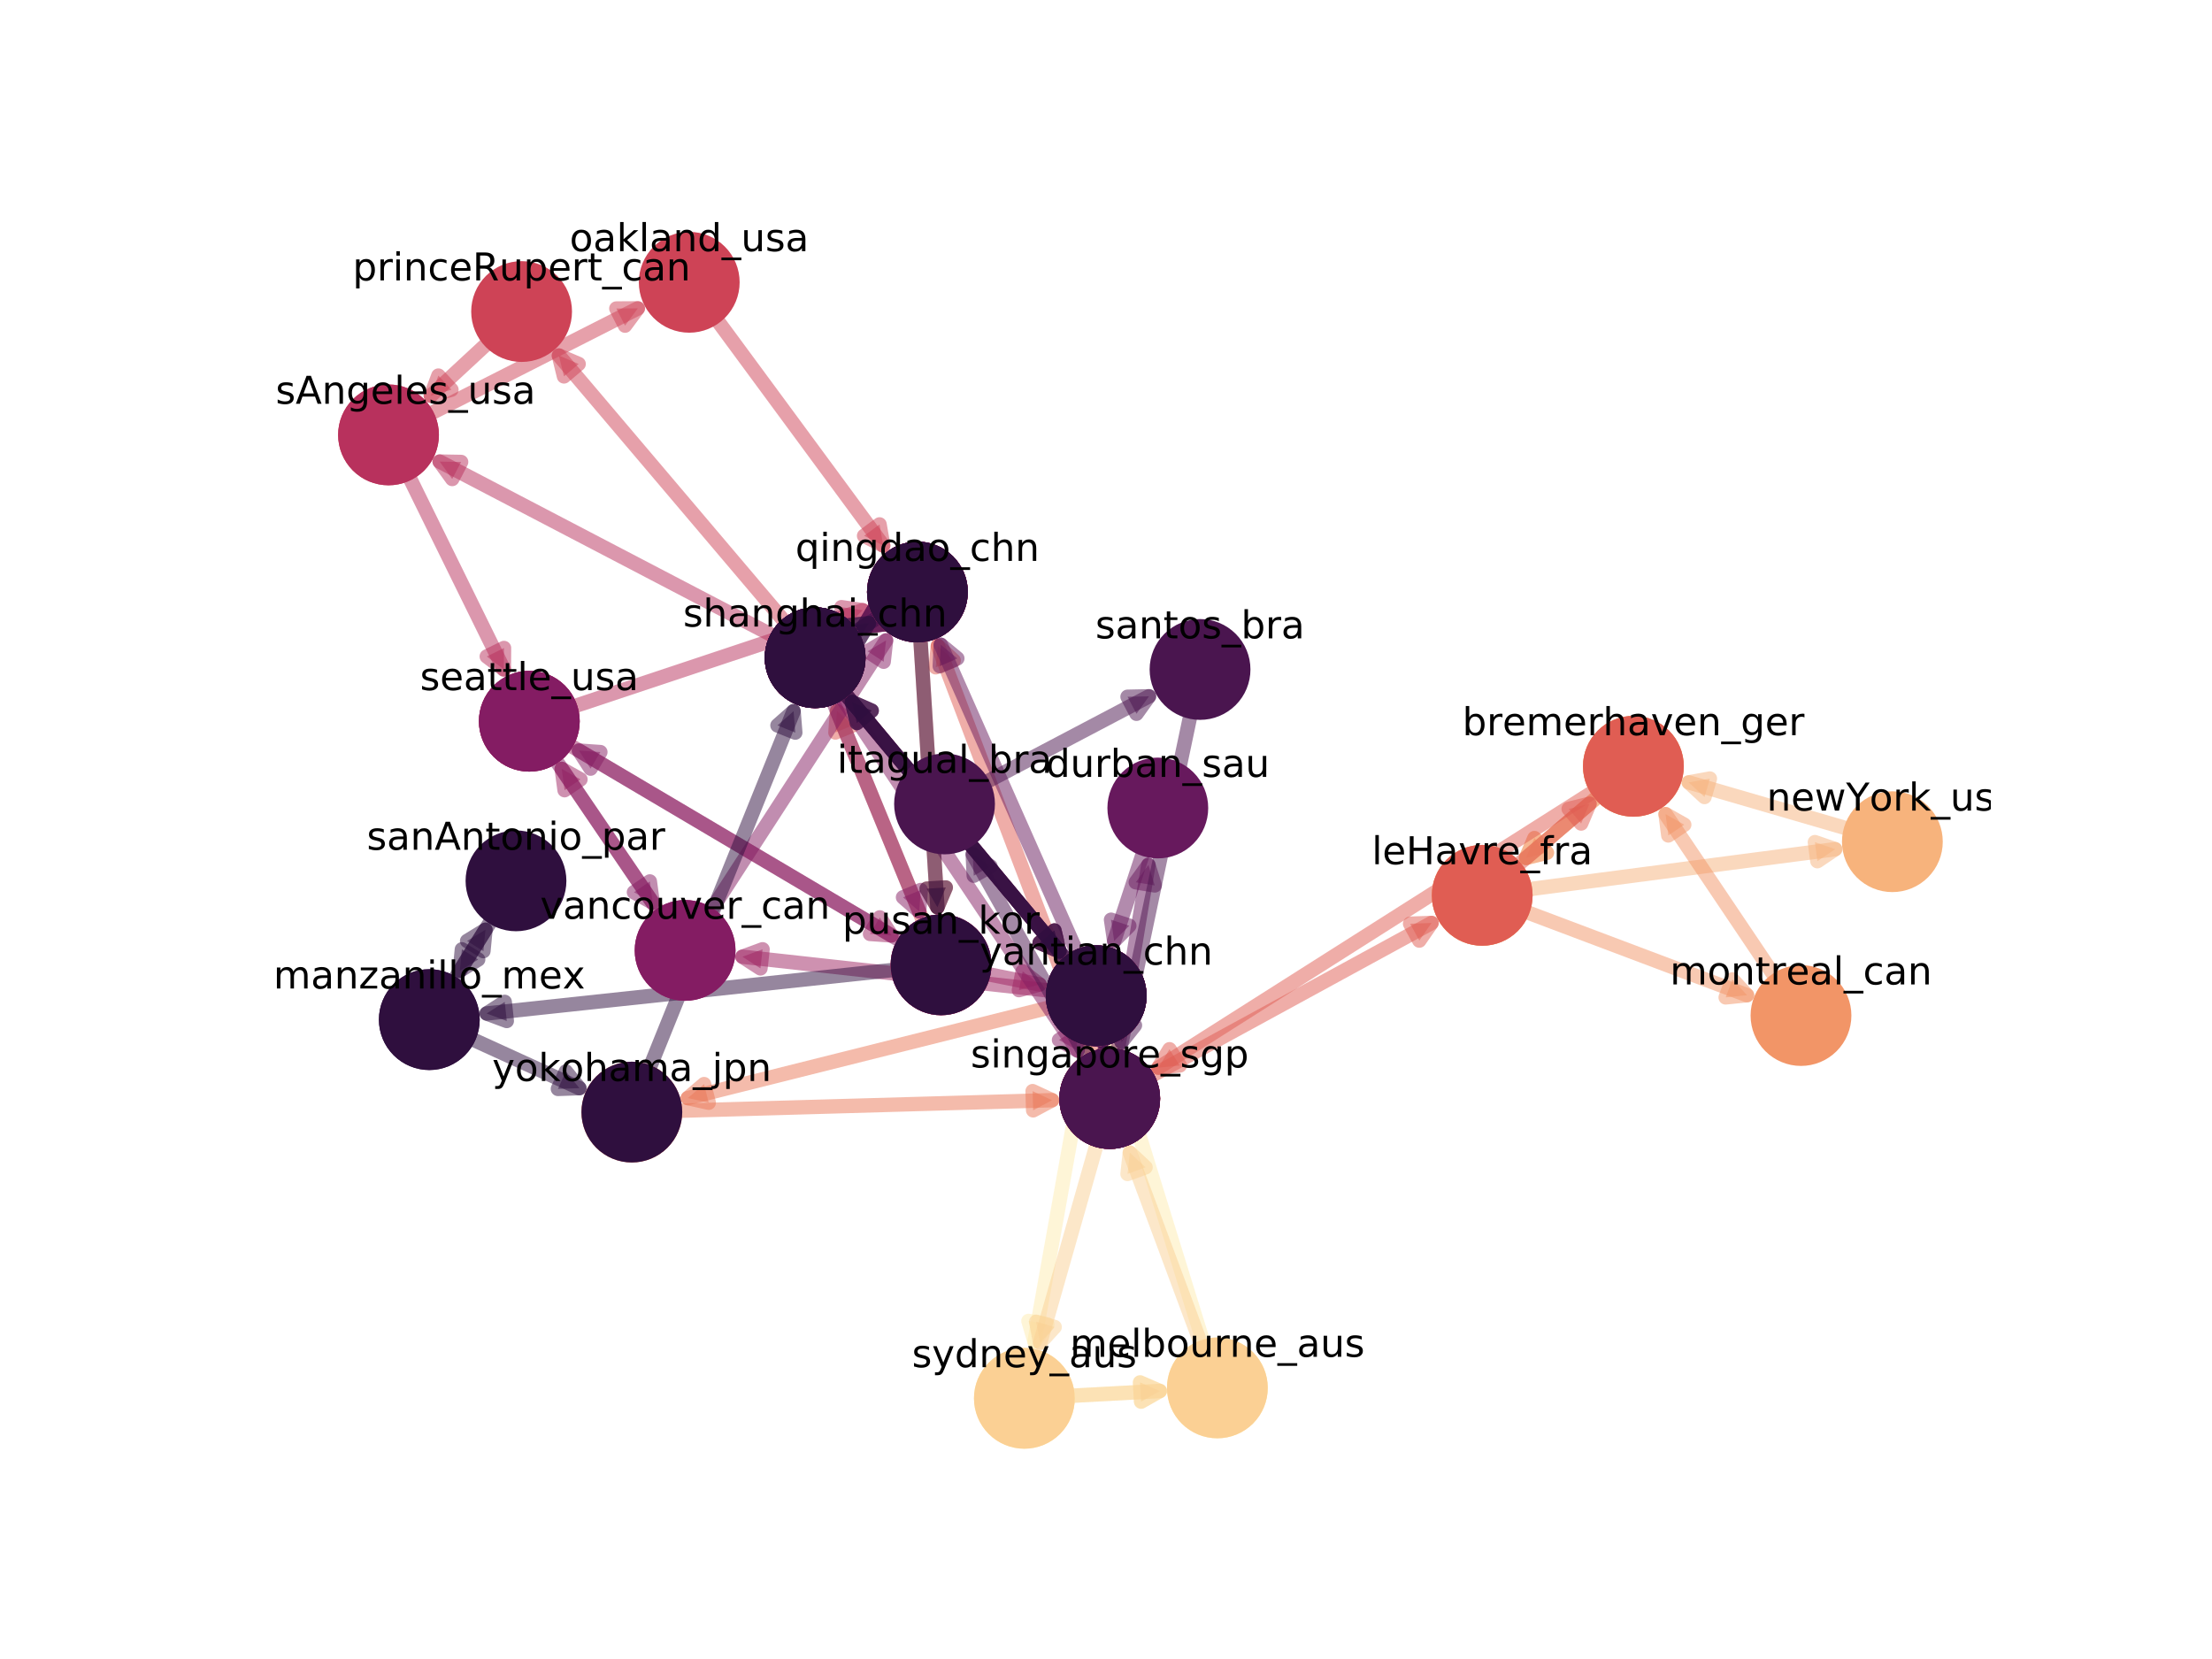 <?xml version="1.0" encoding="utf-8" standalone="no"?>
<!DOCTYPE svg PUBLIC "-//W3C//DTD SVG 1.1//EN"
  "http://www.w3.org/Graphics/SVG/1.1/DTD/svg11.dtd">
<!-- Created with matplotlib (https://matplotlib.org/) -->
<svg height="345.6pt" version="1.1" viewBox="0 0 460.8 345.6" width="460.8pt" xmlns="http://www.w3.org/2000/svg" xmlns:xlink="http://www.w3.org/1999/xlink">
 <defs>
  <style type="text/css">
*{stroke-linecap:butt;stroke-linejoin:round;}
  </style>
 </defs>
 <g id="figure_1">
  <g id="patch_1">
   <path d="M 0 345.6 
L 460.8 345.6 
L 460.8 0 
L 0 0 
z
" style="fill:#ffffff;"/>
  </g>
  <g id="axes_1">
   <g id="patch_2">
    <path clip-path="url(#p7254ffacaa)" d="M 228.356 207.437 
Q 221.637 245.104 215.507 279.469 
" style="fill:none;stroke:#feedb0;stroke-linecap:round;stroke-opacity:0.5;stroke-width:3;"/>
    <path clip-path="url(#p7254ffacaa)" d="M 218.178 275.882 
L 215.507 279.469 
L 214.24 275.179 
L 218.178 275.882 
z
" style="fill:#feedb0;fill-opacity:0.5;stroke:#feedb0;stroke-linecap:round;stroke-opacity:0.5;stroke-width:3;"/>
   </g>
   <g id="patch_3">
    <path clip-path="url(#p7254ffacaa)" d="M 213.397 291.295 
Q 229.172 290.443 241.598 289.771 
" style="fill:none;stroke:#feedb0;stroke-linecap:round;stroke-opacity:0.5;stroke-width:3;"/>
    <path clip-path="url(#p7254ffacaa)" d="M 237.496 287.99 
L 241.598 289.771 
L 237.711 291.984 
L 237.496 287.99 
z
" style="fill:#feedb0;fill-opacity:0.5;stroke:#feedb0;stroke-linecap:round;stroke-opacity:0.5;stroke-width:3;"/>
   </g>
   <g id="patch_4">
    <path clip-path="url(#p7254ffacaa)" d="M 253.599 289.123 
Q 242.256 252.417 231.903 218.915 
" style="fill:none;stroke:#feedb0;stroke-linecap:round;stroke-opacity:0.5;stroke-width:3;"/>
    <path clip-path="url(#p7254ffacaa)" d="M 231.173 223.327 
L 231.903 218.915 
L 234.995 222.146 
L 231.173 223.327 
z
" style="fill:#feedb0;fill-opacity:0.5;stroke:#feedb0;stroke-linecap:round;stroke-opacity:0.5;stroke-width:3;"/>
   </g>
   <g id="patch_5">
    <path clip-path="url(#p7254ffacaa)" d="M 231.175 228.85 
Q 223.472 255.909 216.686 279.741 
" style="fill:none;stroke:#fbd094;stroke-linecap:round;stroke-opacity:0.5;stroke-width:3;"/>
    <path clip-path="url(#p7254ffacaa)" d="M 219.705 276.442 
L 216.686 279.741 
L 215.858 275.347 
L 219.705 276.442 
z
" style="fill:#fbd094;fill-opacity:0.5;stroke:#fbd094;stroke-linecap:round;stroke-opacity:0.5;stroke-width:3;"/>
   </g>
   <g id="patch_6">
    <path clip-path="url(#p7254ffacaa)" d="M 213.397 291.295 
Q 229.172 290.443 241.598 289.771 
" style="fill:none;stroke:#fbd094;stroke-linecap:round;stroke-opacity:0.5;stroke-width:3;"/>
    <path clip-path="url(#p7254ffacaa)" d="M 237.496 287.99 
L 241.598 289.771 
L 237.711 291.984 
L 237.496 287.99 
z
" style="fill:#fbd094;fill-opacity:0.5;stroke:#fbd094;stroke-linecap:round;stroke-opacity:0.5;stroke-width:3;"/>
   </g>
   <g id="patch_7">
    <path clip-path="url(#p7254ffacaa)" d="M 253.599 289.123 
Q 243.897 263.046 235.365 240.113 
" style="fill:none;stroke:#fbd094;stroke-linecap:round;stroke-opacity:0.5;stroke-width:3;"/>
    <path clip-path="url(#p7254ffacaa)" d="M 234.886 244.559 
L 235.365 240.113 
L 238.635 243.164 
L 234.886 244.559 
z
" style="fill:#fbd094;fill-opacity:0.5;stroke:#fbd094;stroke-linecap:round;stroke-opacity:0.5;stroke-width:3;"/>
   </g>
   <g id="patch_8">
    <path clip-path="url(#p7254ffacaa)" d="M 394.215 175.34 
Q 371.397 168.696 351.799 162.991 
" style="fill:none;stroke:#f7b37c;stroke-linecap:round;stroke-opacity:0.5;stroke-width:3;"/>
    <path clip-path="url(#p7254ffacaa)" d="M 355.08 166.029 
L 351.799 162.991 
L 356.198 162.189 
L 355.08 166.029 
z
" style="fill:#f7b37c;fill-opacity:0.5;stroke:#f7b37c;stroke-linecap:round;stroke-opacity:0.5;stroke-width:3;"/>
   </g>
   <g id="patch_9">
    <path clip-path="url(#p7254ffacaa)" d="M 340.264 159.632 
Q 327.81 170.262 317.907 178.714 
" style="fill:none;stroke:#f7b37c;stroke-linecap:round;stroke-opacity:0.5;stroke-width:3;"/>
    <path clip-path="url(#p7254ffacaa)" d="M 322.248 177.638 
L 317.907 178.714 
L 319.652 174.596 
L 322.248 177.638 
z
" style="fill:#f7b37c;fill-opacity:0.5;stroke:#f7b37c;stroke-linecap:round;stroke-opacity:0.5;stroke-width:3;"/>
   </g>
   <g id="patch_10">
    <path clip-path="url(#p7254ffacaa)" d="M 308.768 186.514 
Q 347.198 181.488 382.302 176.898 
" style="fill:none;stroke:#f7b37c;stroke-linecap:round;stroke-opacity:0.5;stroke-width:3;"/>
    <path clip-path="url(#p7254ffacaa)" d="M 378.077 175.433 
L 382.302 176.898 
L 378.595 179.399 
L 378.077 175.433 
z
" style="fill:#f7b37c;fill-opacity:0.5;stroke:#f7b37c;stroke-linecap:round;stroke-opacity:0.5;stroke-width:3;"/>
   </g>
   <g id="patch_11">
    <path clip-path="url(#p7254ffacaa)" d="M 375.178 211.553 
Q 360.136 189.185 346.966 169.6 
" style="fill:none;stroke:#f29567;stroke-linecap:round;stroke-opacity:0.5;stroke-width:3;"/>
    <path clip-path="url(#p7254ffacaa)" d="M 347.539 174.035 
L 346.966 169.6 
L 350.858 171.803 
L 347.539 174.035 
z
" style="fill:#f29567;fill-opacity:0.5;stroke:#f29567;stroke-linecap:round;stroke-opacity:0.5;stroke-width:3;"/>
   </g>
   <g id="patch_12">
    <path clip-path="url(#p7254ffacaa)" d="M 340.264 159.632 
Q 327.81 170.262 317.907 178.714 
" style="fill:none;stroke:#f29567;stroke-linecap:round;stroke-opacity:0.5;stroke-width:3;"/>
    <path clip-path="url(#p7254ffacaa)" d="M 322.248 177.638 
L 317.907 178.714 
L 319.652 174.596 
L 322.248 177.638 
z
" style="fill:#f29567;fill-opacity:0.5;stroke:#f29567;stroke-linecap:round;stroke-opacity:0.5;stroke-width:3;"/>
   </g>
   <g id="patch_13">
    <path clip-path="url(#p7254ffacaa)" d="M 308.768 186.514 
Q 337.922 197.506 363.937 207.315 
" style="fill:none;stroke:#f29567;stroke-linecap:round;stroke-opacity:0.5;stroke-width:3;"/>
    <path clip-path="url(#p7254ffacaa)" d="M 360.9 204.032 
L 363.937 207.315 
L 359.489 207.775 
L 360.9 204.032 
z
" style="fill:#f29567;fill-opacity:0.5;stroke:#f29567;stroke-linecap:round;stroke-opacity:0.5;stroke-width:3;"/>
   </g>
   <g id="patch_14">
    <path clip-path="url(#p7254ffacaa)" d="M 231.175 228.85 
Q 230.331 222.437 229.924 219.349 
" style="fill:none;stroke:#eb7858;stroke-linecap:round;stroke-opacity:0.5;stroke-width:3;"/>
    <path clip-path="url(#p7254ffacaa)" d="M 228.464 223.576 
L 229.924 219.349 
L 232.429 223.054 
L 228.464 223.576 
z
" style="fill:#eb7858;fill-opacity:0.5;stroke:#eb7858;stroke-linecap:round;stroke-opacity:0.5;stroke-width:3;"/>
   </g>
   <g id="patch_15">
    <path clip-path="url(#p7254ffacaa)" d="M 228.356 207.437 
Q 184.189 218.501 143.275 228.749 
" style="fill:none;stroke:#eb7858;stroke-linecap:round;stroke-opacity:0.5;stroke-width:3;"/>
    <path clip-path="url(#p7254ffacaa)" d="M 147.641 229.718 
L 143.275 228.749 
L 146.669 225.837 
L 147.641 229.718 
z
" style="fill:#eb7858;fill-opacity:0.5;stroke:#eb7858;stroke-linecap:round;stroke-opacity:0.5;stroke-width:3;"/>
   </g>
   <g id="patch_16">
    <path clip-path="url(#p7254ffacaa)" d="M 131.623 231.668 
Q 177.071 230.382 219.167 229.19 
" style="fill:none;stroke:#eb7858;stroke-linecap:round;stroke-opacity:0.5;stroke-width:3;"/>
    <path clip-path="url(#p7254ffacaa)" d="M 215.112 227.304 
L 219.167 229.19 
L 215.225 231.302 
L 215.112 227.304 
z
" style="fill:#eb7858;fill-opacity:0.5;stroke:#eb7858;stroke-linecap:round;stroke-opacity:0.5;stroke-width:3;"/>
   </g>
   <g id="patch_17">
    <path clip-path="url(#p7254ffacaa)" d="M 169.808 137.009 
Q 196.313 168.893 220.675 198.197 
" style="fill:none;stroke:#e05d53;stroke-linecap:round;stroke-opacity:0.5;stroke-width:3;"/>
    <path clip-path="url(#p7254ffacaa)" d="M 219.656 193.842 
L 220.675 198.197 
L 216.58 196.399 
L 219.656 193.842 
z
" style="fill:#e05d53;fill-opacity:0.5;stroke:#e05d53;stroke-linecap:round;stroke-opacity:0.5;stroke-width:3;"/>
   </g>
   <g id="patch_18">
    <path clip-path="url(#p7254ffacaa)" d="M 228.356 207.437 
Q 229.2 213.85 229.607 216.938 
" style="fill:none;stroke:#e05d53;stroke-linecap:round;stroke-opacity:0.5;stroke-width:3;"/>
    <path clip-path="url(#p7254ffacaa)" d="M 231.068 212.711 
L 229.607 216.938 
L 227.102 213.233 
L 231.068 212.711 
z
" style="fill:#e05d53;fill-opacity:0.5;stroke:#e05d53;stroke-linecap:round;stroke-opacity:0.5;stroke-width:3;"/>
   </g>
   <g id="patch_19">
    <path clip-path="url(#p7254ffacaa)" d="M 231.175 228.85 
Q 266.17 209.756 298.221 192.269 
" style="fill:none;stroke:#e05d53;stroke-linecap:round;stroke-opacity:0.5;stroke-width:3;"/>
    <path clip-path="url(#p7254ffacaa)" d="M 293.751 192.429 
L 298.221 192.269 
L 295.667 195.94 
L 293.751 192.429 
z
" style="fill:#e05d53;fill-opacity:0.5;stroke:#e05d53;stroke-linecap:round;stroke-opacity:0.5;stroke-width:3;"/>
   </g>
   <g id="patch_20">
    <path clip-path="url(#p7254ffacaa)" d="M 308.768 186.514 
Q 321.222 175.884 331.125 167.433 
" style="fill:none;stroke:#e05d53;stroke-linecap:round;stroke-opacity:0.5;stroke-width:3;"/>
    <path clip-path="url(#p7254ffacaa)" d="M 326.784 168.508 
L 331.125 167.433 
L 329.38 171.551 
L 326.784 168.508 
z
" style="fill:#e05d53;fill-opacity:0.5;stroke:#e05d53;stroke-linecap:round;stroke-opacity:0.5;stroke-width:3;"/>
   </g>
   <g id="patch_21">
    <path clip-path="url(#p7254ffacaa)" d="M 340.264 159.632 
Q 289.376 191.921 241.321 222.412 
" style="fill:none;stroke:#e05d53;stroke-linecap:round;stroke-opacity:0.5;stroke-width:3;"/>
    <path clip-path="url(#p7254ffacaa)" d="M 245.77 221.958 
L 241.321 222.412 
L 243.627 218.58 
L 245.77 221.958 
z
" style="fill:#e05d53;fill-opacity:0.5;stroke:#e05d53;stroke-linecap:round;stroke-opacity:0.5;stroke-width:3;"/>
   </g>
   <g id="patch_22">
    <path clip-path="url(#p7254ffacaa)" d="M 231.175 228.85 
Q 212.683 180.137 195.38 134.56 
" style="fill:none;stroke:#e05d53;stroke-linecap:round;stroke-opacity:0.5;stroke-width:3;"/>
    <path clip-path="url(#p7254ffacaa)" d="M 194.93 139.01 
L 195.38 134.56 
L 198.67 137.59 
L 194.93 139.01 
z
" style="fill:#e05d53;fill-opacity:0.5;stroke:#e05d53;stroke-linecap:round;stroke-opacity:0.5;stroke-width:3;"/>
   </g>
   <g id="patch_23">
    <path clip-path="url(#p7254ffacaa)" d="M 191.115 123.325 
Q 193.304 157.834 195.28 188.996 
" style="fill:none;stroke:#e05d53;stroke-linecap:round;stroke-opacity:0.5;stroke-width:3;"/>
    <path clip-path="url(#p7254ffacaa)" d="M 197.023 184.878 
L 195.28 188.996 
L 193.031 185.131 
L 197.023 184.878 
z
" style="fill:#e05d53;fill-opacity:0.5;stroke:#e05d53;stroke-linecap:round;stroke-opacity:0.5;stroke-width:3;"/>
   </g>
   <g id="patch_24">
    <path clip-path="url(#p7254ffacaa)" d="M 196.041 200.985 
Q 184.568 173.005 174.367 148.129 
" style="fill:none;stroke:#e05d53;stroke-linecap:round;stroke-opacity:0.5;stroke-width:3;"/>
    <path clip-path="url(#p7254ffacaa)" d="M 174.035 152.589 
L 174.367 148.129 
L 177.735 151.071 
L 174.035 152.589 
z
" style="fill:#e05d53;fill-opacity:0.5;stroke:#e05d53;stroke-linecap:round;stroke-opacity:0.5;stroke-width:3;"/>
   </g>
   <g id="patch_25">
    <path clip-path="url(#p7254ffacaa)" d="M 191.115 123.325 
Q 184.104 127.828 179.916 130.518 
" style="fill:none;stroke:#ce4356;stroke-linecap:round;stroke-opacity:0.5;stroke-width:3;"/>
    <path clip-path="url(#p7254ffacaa)" d="M 184.362 130.039 
L 179.916 130.518 
L 182.2 126.673 
L 184.362 130.039 
z
" style="fill:#ce4356;fill-opacity:0.5;stroke:#ce4356;stroke-linecap:round;stroke-opacity:0.5;stroke-width:3;"/>
   </g>
   <g id="patch_26">
    <path clip-path="url(#p7254ffacaa)" d="M 169.808 137.009 
Q 142.033 104.257 116.428 74.063 
" style="fill:none;stroke:#ce4356;stroke-linecap:round;stroke-opacity:0.5;stroke-width:3;"/>
    <path clip-path="url(#p7254ffacaa)" d="M 117.49 78.407 
L 116.428 74.063 
L 120.541 75.82 
L 117.49 78.407 
z
" style="fill:#ce4356;fill-opacity:0.5;stroke:#ce4356;stroke-linecap:round;stroke-opacity:0.5;stroke-width:3;"/>
   </g>
   <g id="patch_27">
    <path clip-path="url(#p7254ffacaa)" d="M 108.659 64.901 
Q 97.973 74.804 89.748 82.428 
" style="fill:none;stroke:#ce4356;stroke-linecap:round;stroke-opacity:0.5;stroke-width:3;"/>
    <path clip-path="url(#p7254ffacaa)" d="M 94.041 81.175 
L 89.748 82.428 
L 91.322 78.242 
L 94.041 81.175 
z
" style="fill:#ce4356;fill-opacity:0.5;stroke:#ce4356;stroke-linecap:round;stroke-opacity:0.5;stroke-width:3;"/>
   </g>
   <g id="patch_28">
    <path clip-path="url(#p7254ffacaa)" d="M 80.936 90.595 
Q 108.398 76.659 132.869 64.241 
" style="fill:none;stroke:#ce4356;stroke-linecap:round;stroke-opacity:0.5;stroke-width:3;"/>
    <path clip-path="url(#p7254ffacaa)" d="M 128.397 64.268 
L 132.869 64.241 
L 130.207 67.835 
L 128.397 64.268 
z
" style="fill:#ce4356;fill-opacity:0.5;stroke:#ce4356;stroke-linecap:round;stroke-opacity:0.5;stroke-width:3;"/>
   </g>
   <g id="patch_29">
    <path clip-path="url(#p7254ffacaa)" d="M 143.58 58.806 
Q 164.778 87.578 183.988 113.651 
" style="fill:none;stroke:#ce4356;stroke-linecap:round;stroke-opacity:0.5;stroke-width:3;"/>
    <path clip-path="url(#p7254ffacaa)" d="M 183.225 109.244 
L 183.988 113.651 
L 180.005 111.617 
L 183.225 109.244 
z
" style="fill:#ce4356;fill-opacity:0.5;stroke:#ce4356;stroke-linecap:round;stroke-opacity:0.5;stroke-width:3;"/>
   </g>
   <g id="patch_30">
    <path clip-path="url(#p7254ffacaa)" d="M 169.808 137.009 
Q 129.211 115.807 91.587 96.157 
" style="fill:none;stroke:#b8315d;stroke-linecap:round;stroke-opacity:0.5;stroke-width:3;"/>
    <path clip-path="url(#p7254ffacaa)" d="M 94.207 99.782 
L 91.587 96.157 
L 96.058 96.236 
L 94.207 99.782 
z
" style="fill:#b8315d;fill-opacity:0.5;stroke:#b8315d;stroke-linecap:round;stroke-opacity:0.5;stroke-width:3;"/>
   </g>
   <g id="patch_31">
    <path clip-path="url(#p7254ffacaa)" d="M 80.936 90.595 
Q 93.689 116.533 104.962 139.461 
" style="fill:none;stroke:#b8315d;stroke-linecap:round;stroke-opacity:0.5;stroke-width:3;"/>
    <path clip-path="url(#p7254ffacaa)" d="M 104.992 134.989 
L 104.962 139.461 
L 101.403 136.754 
L 104.992 134.989 
z
" style="fill:#b8315d;fill-opacity:0.5;stroke:#b8315d;stroke-linecap:round;stroke-opacity:0.5;stroke-width:3;"/>
   </g>
   <g id="patch_32">
    <path clip-path="url(#p7254ffacaa)" d="M 110.264 150.244 
Q 146.58 138.153 179.714 127.121 
" style="fill:none;stroke:#b8315d;stroke-linecap:round;stroke-opacity:0.5;stroke-width:3;"/>
    <path clip-path="url(#p7254ffacaa)" d="M 175.287 126.487 
L 179.714 127.121 
L 176.551 130.282 
L 175.287 126.487 
z
" style="fill:#b8315d;fill-opacity:0.5;stroke:#b8315d;stroke-linecap:round;stroke-opacity:0.5;stroke-width:3;"/>
   </g>
   <g id="patch_33">
    <path clip-path="url(#p7254ffacaa)" d="M 191.115 123.325 
Q 184.104 127.828 179.916 130.518 
" style="fill:none;stroke:#b8315d;stroke-linecap:round;stroke-opacity:0.5;stroke-width:3;"/>
    <path clip-path="url(#p7254ffacaa)" d="M 184.362 130.039 
L 179.916 130.518 
L 182.2 126.673 
L 184.362 130.039 
z
" style="fill:#b8315d;fill-opacity:0.5;stroke:#b8315d;stroke-linecap:round;stroke-opacity:0.5;stroke-width:3;"/>
   </g>
   <g id="patch_34">
    <path clip-path="url(#p7254ffacaa)" d="M 228.356 207.437 
Q 189.841 203.187 154.66 199.305 
" style="fill:none;stroke:#9f2462;stroke-linecap:round;stroke-opacity:0.5;stroke-width:3;"/>
    <path clip-path="url(#p7254ffacaa)" d="M 158.416 201.731 
L 154.66 199.305 
L 158.855 197.756 
L 158.416 201.731 
z
" style="fill:#9f2462;fill-opacity:0.5;stroke:#9f2462;stroke-linecap:round;stroke-opacity:0.5;stroke-width:3;"/>
   </g>
   <g id="patch_35">
    <path clip-path="url(#p7254ffacaa)" d="M 142.72 197.987 
Q 128.926 177.695 117.017 160.177 
" style="fill:none;stroke:#9f2462;stroke-linecap:round;stroke-opacity:0.5;stroke-width:3;"/>
    <path clip-path="url(#p7254ffacaa)" d="M 117.612 164.61 
L 117.017 160.177 
L 120.92 162.361 
L 117.612 164.61 
z
" style="fill:#9f2462;fill-opacity:0.5;stroke:#9f2462;stroke-linecap:round;stroke-opacity:0.5;stroke-width:3;"/>
   </g>
   <g id="patch_36">
    <path clip-path="url(#p7254ffacaa)" d="M 110.264 150.244 
Q 149.426 173.41 185.701 194.868 
" style="fill:none;stroke:#9f2462;stroke-linecap:round;stroke-opacity:0.5;stroke-width:3;"/>
    <path clip-path="url(#p7254ffacaa)" d="M 183.277 191.11 
L 185.701 194.868 
L 181.24 194.553 
L 183.277 191.11 
z
" style="fill:#9f2462;fill-opacity:0.5;stroke:#9f2462;stroke-linecap:round;stroke-opacity:0.5;stroke-width:3;"/>
   </g>
   <g id="patch_37">
    <path clip-path="url(#p7254ffacaa)" d="M 196.041 200.985 
Q 207.952 203.363 216.574 205.084 
" style="fill:none;stroke:#9f2462;stroke-linecap:round;stroke-opacity:0.5;stroke-width:3;"/>
    <path clip-path="url(#p7254ffacaa)" d="M 213.043 202.34 
L 216.574 205.084 
L 212.26 206.262 
L 213.043 202.34 
z
" style="fill:#9f2462;fill-opacity:0.5;stroke:#9f2462;stroke-linecap:round;stroke-opacity:0.5;stroke-width:3;"/>
   </g>
   <g id="patch_38">
    <path clip-path="url(#p7254ffacaa)" d="M 231.175 228.85 
Q 230.331 222.437 229.924 219.349 
" style="fill:none;stroke:#841c63;stroke-linecap:round;stroke-opacity:0.5;stroke-width:3;"/>
    <path clip-path="url(#p7254ffacaa)" d="M 228.464 223.576 
L 229.924 219.349 
L 232.429 223.054 
L 228.464 223.576 
z
" style="fill:#841c63;fill-opacity:0.5;stroke:#841c63;stroke-linecap:round;stroke-opacity:0.5;stroke-width:3;"/>
   </g>
   <g id="patch_39">
    <path clip-path="url(#p7254ffacaa)" d="M 228.356 207.437 
Q 201.851 175.553 177.489 146.249 
" style="fill:none;stroke:#841c63;stroke-linecap:round;stroke-opacity:0.5;stroke-width:3;"/>
    <path clip-path="url(#p7254ffacaa)" d="M 178.508 150.603 
L 177.489 146.249 
L 181.584 148.046 
L 178.508 150.603 
z
" style="fill:#841c63;fill-opacity:0.5;stroke:#841c63;stroke-linecap:round;stroke-opacity:0.5;stroke-width:3;"/>
   </g>
   <g id="patch_40">
    <path clip-path="url(#p7254ffacaa)" d="M 169.808 137.009 
Q 181.281 164.989 191.481 189.865 
" style="fill:none;stroke:#841c63;stroke-linecap:round;stroke-opacity:0.5;stroke-width:3;"/>
    <path clip-path="url(#p7254ffacaa)" d="M 191.814 185.405 
L 191.481 189.865 
L 188.113 186.923 
L 191.814 185.405 
z
" style="fill:#841c63;fill-opacity:0.5;stroke:#841c63;stroke-linecap:round;stroke-opacity:0.5;stroke-width:3;"/>
   </g>
   <g id="patch_41">
    <path clip-path="url(#p7254ffacaa)" d="M 196.041 200.985 
Q 156.879 177.818 120.603 156.36 
" style="fill:none;stroke:#841c63;stroke-linecap:round;stroke-opacity:0.5;stroke-width:3;"/>
    <path clip-path="url(#p7254ffacaa)" d="M 123.028 160.118 
L 120.603 156.36 
L 125.064 156.675 
L 123.028 160.118 
z
" style="fill:#841c63;fill-opacity:0.5;stroke:#841c63;stroke-linecap:round;stroke-opacity:0.5;stroke-width:3;"/>
   </g>
   <g id="patch_42">
    <path clip-path="url(#p7254ffacaa)" d="M 110.264 150.244 
Q 124.058 170.536 135.967 188.054 
" style="fill:none;stroke:#841c63;stroke-linecap:round;stroke-opacity:0.5;stroke-width:3;"/>
    <path clip-path="url(#p7254ffacaa)" d="M 135.372 183.621 
L 135.967 188.054 
L 132.064 185.87 
L 135.372 183.621 
z
" style="fill:#841c63;fill-opacity:0.5;stroke:#841c63;stroke-linecap:round;stroke-opacity:0.5;stroke-width:3;"/>
   </g>
   <g id="patch_43">
    <path clip-path="url(#p7254ffacaa)" d="M 142.72 197.987 
Q 164.563 164.289 184.581 133.406 
" style="fill:none;stroke:#841c63;stroke-linecap:round;stroke-opacity:0.5;stroke-width:3;"/>
    <path clip-path="url(#p7254ffacaa)" d="M 180.727 135.675 
L 184.581 133.406 
L 184.084 137.85 
L 180.727 135.675 
z
" style="fill:#841c63;fill-opacity:0.5;stroke:#841c63;stroke-linecap:round;stroke-opacity:0.5;stroke-width:3;"/>
   </g>
   <g id="patch_44">
    <path clip-path="url(#p7254ffacaa)" d="M 191.115 123.325 
Q 184.104 127.828 179.916 130.518 
" style="fill:none;stroke:#841c63;stroke-linecap:round;stroke-opacity:0.5;stroke-width:3;"/>
    <path clip-path="url(#p7254ffacaa)" d="M 184.362 130.039 
L 179.916 130.518 
L 182.2 126.673 
L 184.362 130.039 
z
" style="fill:#841c63;fill-opacity:0.5;stroke:#841c63;stroke-linecap:round;stroke-opacity:0.5;stroke-width:3;"/>
   </g>
   <g id="patch_45">
    <path clip-path="url(#p7254ffacaa)" d="M 169.808 137.009 
Q 198.086 179.329 224.501 218.861 
" style="fill:none;stroke:#841c63;stroke-linecap:round;stroke-opacity:0.5;stroke-width:3;"/>
    <path clip-path="url(#p7254ffacaa)" d="M 223.941 214.424 
L 224.501 218.861 
L 220.615 216.646 
L 223.941 214.424 
z
" style="fill:#841c63;fill-opacity:0.5;stroke:#841c63;stroke-linecap:round;stroke-opacity:0.5;stroke-width:3;"/>
   </g>
   <g id="patch_46">
    <path clip-path="url(#p7254ffacaa)" d="M 191.115 123.325 
Q 184.104 127.828 179.916 130.518 
" style="fill:none;stroke:#67195d;stroke-linecap:round;stroke-opacity:0.5;stroke-width:3;"/>
    <path clip-path="url(#p7254ffacaa)" d="M 184.362 130.039 
L 179.916 130.518 
L 182.2 126.673 
L 184.362 130.039 
z
" style="fill:#67195d;fill-opacity:0.5;stroke:#67195d;stroke-linecap:round;stroke-opacity:0.5;stroke-width:3;"/>
   </g>
   <g id="patch_47">
    <path clip-path="url(#p7254ffacaa)" d="M 169.808 137.009 
Q 196.313 168.893 220.675 198.197 
" style="fill:none;stroke:#67195d;stroke-linecap:round;stroke-opacity:0.5;stroke-width:3;"/>
    <path clip-path="url(#p7254ffacaa)" d="M 219.656 193.842 
L 220.675 198.197 
L 216.58 196.399 
L 219.656 193.842 
z
" style="fill:#67195d;fill-opacity:0.5;stroke:#67195d;stroke-linecap:round;stroke-opacity:0.5;stroke-width:3;"/>
   </g>
   <g id="patch_48">
    <path clip-path="url(#p7254ffacaa)" d="M 228.356 207.437 
Q 229.2 213.85 229.607 216.938 
" style="fill:none;stroke:#67195d;stroke-linecap:round;stroke-opacity:0.5;stroke-width:3;"/>
    <path clip-path="url(#p7254ffacaa)" d="M 231.068 212.711 
L 229.607 216.938 
L 227.102 213.233 
L 231.068 212.711 
z
" style="fill:#67195d;fill-opacity:0.5;stroke:#67195d;stroke-linecap:round;stroke-opacity:0.5;stroke-width:3;"/>
   </g>
   <g id="patch_49">
    <path clip-path="url(#p7254ffacaa)" d="M 231.175 228.85 
Q 235.477 202.858 239.231 180.175 
" style="fill:none;stroke:#67195d;stroke-linecap:round;stroke-opacity:0.5;stroke-width:3;"/>
    <path clip-path="url(#p7254ffacaa)" d="M 236.605 183.795 
L 239.231 180.175 
L 240.551 184.448 
L 236.605 183.795 
z
" style="fill:#67195d;fill-opacity:0.5;stroke:#67195d;stroke-linecap:round;stroke-opacity:0.5;stroke-width:3;"/>
   </g>
   <g id="patch_50">
    <path clip-path="url(#p7254ffacaa)" d="M 241.193 168.321 
Q 236.125 183.764 232.103 196.02 
" style="fill:none;stroke:#67195d;stroke-linecap:round;stroke-opacity:0.5;stroke-width:3;"/>
    <path clip-path="url(#p7254ffacaa)" d="M 235.25 192.843 
L 232.103 196.02 
L 231.45 191.596 
L 235.25 192.843 
z
" style="fill:#67195d;fill-opacity:0.5;stroke:#67195d;stroke-linecap:round;stroke-opacity:0.5;stroke-width:3;"/>
   </g>
   <g id="patch_51">
    <path clip-path="url(#p7254ffacaa)" d="M 228.356 207.437 
Q 211.489 169.34 195.979 134.311 
" style="fill:none;stroke:#67195d;stroke-linecap:round;stroke-opacity:0.5;stroke-width:3;"/>
    <path clip-path="url(#p7254ffacaa)" d="M 195.77 138.778 
L 195.979 134.311 
L 199.428 137.159 
L 195.77 138.778 
z
" style="fill:#67195d;fill-opacity:0.5;stroke:#67195d;stroke-linecap:round;stroke-opacity:0.5;stroke-width:3;"/>
   </g>
   <g id="patch_52">
    <path clip-path="url(#p7254ffacaa)" d="M 191.115 123.325 
Q 184.104 127.828 179.916 130.518 
" style="fill:none;stroke:#4a154f;stroke-linecap:round;stroke-opacity:0.5;stroke-width:3;"/>
    <path clip-path="url(#p7254ffacaa)" d="M 184.362 130.039 
L 179.916 130.518 
L 182.2 126.673 
L 184.362 130.039 
z
" style="fill:#4a154f;fill-opacity:0.5;stroke:#4a154f;stroke-linecap:round;stroke-opacity:0.5;stroke-width:3;"/>
   </g>
   <g id="patch_53">
    <path clip-path="url(#p7254ffacaa)" d="M 169.808 137.009 
Q 196.313 168.893 220.675 198.197 
" style="fill:none;stroke:#4a154f;stroke-linecap:round;stroke-opacity:0.5;stroke-width:3;"/>
    <path clip-path="url(#p7254ffacaa)" d="M 219.656 193.842 
L 220.675 198.197 
L 216.58 196.399 
L 219.656 193.842 
z
" style="fill:#4a154f;fill-opacity:0.5;stroke:#4a154f;stroke-linecap:round;stroke-opacity:0.5;stroke-width:3;"/>
   </g>
   <g id="patch_54">
    <path clip-path="url(#p7254ffacaa)" d="M 228.356 207.437 
Q 229.2 213.85 229.607 216.938 
" style="fill:none;stroke:#4a154f;stroke-linecap:round;stroke-opacity:0.5;stroke-width:3;"/>
    <path clip-path="url(#p7254ffacaa)" d="M 231.068 212.711 
L 229.607 216.938 
L 227.102 213.233 
L 231.068 212.711 
z
" style="fill:#4a154f;fill-opacity:0.5;stroke:#4a154f;stroke-linecap:round;stroke-opacity:0.5;stroke-width:3;"/>
   </g>
   <g id="patch_55">
    <path clip-path="url(#p7254ffacaa)" d="M 231.175 228.85 
Q 216.088 201.941 202.641 177.957 
" style="fill:none;stroke:#4a154f;stroke-linecap:round;stroke-opacity:0.5;stroke-width:3;"/>
    <path clip-path="url(#p7254ffacaa)" d="M 202.852 182.424 
L 202.641 177.957 
L 206.341 180.467 
L 202.852 182.424 
z
" style="fill:#4a154f;fill-opacity:0.5;stroke:#4a154f;stroke-linecap:round;stroke-opacity:0.5;stroke-width:3;"/>
   </g>
   <g id="patch_56">
    <path clip-path="url(#p7254ffacaa)" d="M 196.764 167.475 
Q 219.546 155.485 239.359 145.056 
" style="fill:none;stroke:#4a154f;stroke-linecap:round;stroke-opacity:0.5;stroke-width:3;"/>
    <path clip-path="url(#p7254ffacaa)" d="M 234.888 145.15 
L 239.359 145.056 
L 236.751 148.689 
L 234.888 145.15 
z
" style="fill:#4a154f;fill-opacity:0.5;stroke:#4a154f;stroke-linecap:round;stroke-opacity:0.5;stroke-width:3;"/>
   </g>
   <g id="patch_57">
    <path clip-path="url(#p7254ffacaa)" d="M 249.991 139.461 
Q 241.475 179.917 233.65 217.092 
" style="fill:none;stroke:#4a154f;stroke-linecap:round;stroke-opacity:0.5;stroke-width:3;"/>
    <path clip-path="url(#p7254ffacaa)" d="M 236.431 213.59 
L 233.65 217.092 
L 232.517 212.766 
L 236.431 213.59 
z
" style="fill:#4a154f;fill-opacity:0.5;stroke:#4a154f;stroke-linecap:round;stroke-opacity:0.5;stroke-width:3;"/>
   </g>
   <g id="patch_58">
    <path clip-path="url(#p7254ffacaa)" d="M 231.175 228.85 
Q 230.331 222.437 229.924 219.349 
" style="fill:none;stroke:#4a154f;stroke-linecap:round;stroke-opacity:0.5;stroke-width:3;"/>
    <path clip-path="url(#p7254ffacaa)" d="M 228.464 223.576 
L 229.924 219.349 
L 232.429 223.054 
L 228.464 223.576 
z
" style="fill:#4a154f;fill-opacity:0.5;stroke:#4a154f;stroke-linecap:round;stroke-opacity:0.5;stroke-width:3;"/>
   </g>
   <g id="patch_59">
    <path clip-path="url(#p7254ffacaa)" d="M 228.356 207.437 
Q 201.851 175.553 177.489 146.249 
" style="fill:none;stroke:#4a154f;stroke-linecap:round;stroke-opacity:0.5;stroke-width:3;"/>
    <path clip-path="url(#p7254ffacaa)" d="M 178.508 150.603 
L 177.489 146.249 
L 181.584 148.046 
L 178.508 150.603 
z
" style="fill:#4a154f;fill-opacity:0.5;stroke:#4a154f;stroke-linecap:round;stroke-opacity:0.5;stroke-width:3;"/>
   </g>
   <g id="patch_60">
    <path clip-path="url(#p7254ffacaa)" d="M 169.808 137.009 
Q 176.819 132.507 181.008 129.816 
" style="fill:none;stroke:#4a154f;stroke-linecap:round;stroke-opacity:0.5;stroke-width:3;"/>
    <path clip-path="url(#p7254ffacaa)" d="M 176.561 130.295 
L 181.008 129.816 
L 178.723 133.661 
L 176.561 130.295 
z
" style="fill:#4a154f;fill-opacity:0.5;stroke:#4a154f;stroke-linecap:round;stroke-opacity:0.5;stroke-width:3;"/>
   </g>
   <g id="patch_61">
    <path clip-path="url(#p7254ffacaa)" d="M 228.356 207.437 
Q 201.851 175.553 177.489 146.249 
" style="fill:none;stroke:#2f0f3e;stroke-linecap:round;stroke-opacity:0.5;stroke-width:3;"/>
    <path clip-path="url(#p7254ffacaa)" d="M 178.508 150.603 
L 177.489 146.249 
L 181.584 148.046 
L 178.508 150.603 
z
" style="fill:#2f0f3e;fill-opacity:0.5;stroke:#2f0f3e;stroke-linecap:round;stroke-opacity:0.5;stroke-width:3;"/>
   </g>
   <g id="patch_62">
    <path clip-path="url(#p7254ffacaa)" d="M 169.808 137.009 
Q 176.819 132.507 181.008 129.816 
" style="fill:none;stroke:#2f0f3e;stroke-linecap:round;stroke-opacity:0.5;stroke-width:3;"/>
    <path clip-path="url(#p7254ffacaa)" d="M 176.561 130.295 
L 181.008 129.816 
L 178.723 133.661 
L 176.561 130.295 
z
" style="fill:#2f0f3e;fill-opacity:0.5;stroke:#2f0f3e;stroke-linecap:round;stroke-opacity:0.5;stroke-width:3;"/>
   </g>
   <g id="patch_63">
    <path clip-path="url(#p7254ffacaa)" d="M 191.115 123.325 
Q 193.304 157.834 195.28 188.996 
" style="fill:none;stroke:#2f0f3e;stroke-linecap:round;stroke-opacity:0.5;stroke-width:3;"/>
    <path clip-path="url(#p7254ffacaa)" d="M 197.023 184.878 
L 195.28 188.996 
L 193.031 185.131 
L 197.023 184.878 
z
" style="fill:#2f0f3e;fill-opacity:0.5;stroke:#2f0f3e;stroke-linecap:round;stroke-opacity:0.5;stroke-width:3;"/>
   </g>
   <g id="patch_64">
    <path clip-path="url(#p7254ffacaa)" d="M 196.041 200.985 
Q 147.043 206.234 101.38 211.127 
" style="fill:none;stroke:#2f0f3e;stroke-linecap:round;stroke-opacity:0.5;stroke-width:3;"/>
    <path clip-path="url(#p7254ffacaa)" d="M 105.57 212.689 
L 101.38 211.127 
L 105.144 208.712 
L 105.57 212.689 
z
" style="fill:#2f0f3e;fill-opacity:0.5;stroke:#2f0f3e;stroke-linecap:round;stroke-opacity:0.5;stroke-width:3;"/>
   </g>
   <g id="patch_65">
    <path clip-path="url(#p7254ffacaa)" d="M 89.433 212.407 
Q 96.168 201.623 101.126 193.684 
" style="fill:none;stroke:#2f0f3e;stroke-linecap:round;stroke-opacity:0.5;stroke-width:3;"/>
    <path clip-path="url(#p7254ffacaa)" d="M 97.311 196.018 
L 101.126 193.684 
L 100.704 198.136 
L 97.311 196.018 
z
" style="fill:#2f0f3e;fill-opacity:0.5;stroke:#2f0f3e;stroke-linecap:round;stroke-opacity:0.5;stroke-width:3;"/>
   </g>
   <g id="patch_66">
    <path clip-path="url(#p7254ffacaa)" d="M 107.49 183.495 
Q 100.755 194.279 95.797 202.218 
" style="fill:none;stroke:#2f0f3e;stroke-linecap:round;stroke-opacity:0.5;stroke-width:3;"/>
    <path clip-path="url(#p7254ffacaa)" d="M 99.612 199.884 
L 95.797 202.218 
L 96.219 197.766 
L 99.612 199.884 
z
" style="fill:#2f0f3e;fill-opacity:0.5;stroke:#2f0f3e;stroke-linecap:round;stroke-opacity:0.5;stroke-width:3;"/>
   </g>
   <g id="patch_67">
    <path clip-path="url(#p7254ffacaa)" d="M 89.433 212.407 
Q 106.59 220.24 120.695 226.679 
" style="fill:none;stroke:#2f0f3e;stroke-linecap:round;stroke-opacity:0.5;stroke-width:3;"/>
    <path clip-path="url(#p7254ffacaa)" d="M 117.887 223.199 
L 120.695 226.679 
L 116.226 226.837 
L 117.887 223.199 
z
" style="fill:#2f0f3e;fill-opacity:0.5;stroke:#2f0f3e;stroke-linecap:round;stroke-opacity:0.5;stroke-width:3;"/>
   </g>
   <g id="patch_68">
    <path clip-path="url(#p7254ffacaa)" d="M 131.623 231.668 
Q 149.095 188.356 165.312 148.153 
" style="fill:none;stroke:#2f0f3e;stroke-linecap:round;stroke-opacity:0.5;stroke-width:3;"/>
    <path clip-path="url(#p7254ffacaa)" d="M 161.961 151.115 
L 165.312 148.153 
L 165.671 152.611 
L 161.961 151.115 
z
" style="fill:#2f0f3e;fill-opacity:0.5;stroke:#2f0f3e;stroke-linecap:round;stroke-opacity:0.5;stroke-width:3;"/>
   </g>
   <g id="patch_69">
    <path clip-path="url(#p7254ffacaa)" d="M 169.808 137.009 
Q 196.313 168.893 220.675 198.197 
" style="fill:none;stroke:#2f0f3e;stroke-linecap:round;stroke-opacity:0.5;stroke-width:3;"/>
    <path clip-path="url(#p7254ffacaa)" d="M 219.656 193.842 
L 220.675 198.197 
L 216.58 196.399 
L 219.656 193.842 
z
" style="fill:#2f0f3e;fill-opacity:0.5;stroke:#2f0f3e;stroke-linecap:round;stroke-opacity:0.5;stroke-width:3;"/>
   </g>
   <g id="PathCollection_1">
    <defs>
     <path d="M 0 10 
C 2.652 10 5.196 8.946 7.071 7.071 
C 8.946 5.196 10 2.652 10 0 
C 10 -2.652 8.946 -5.196 7.071 -7.071 
C 5.196 -8.946 2.652 -10 0 -10 
C -2.652 -10 -5.196 -8.946 -7.071 -7.071 
C -8.946 -5.196 -10 -2.652 -10 0 
C -10 2.652 -8.946 5.196 -7.071 7.071 
C -5.196 8.946 -2.652 10 0 10 
z
" id="m63ee58363f" style="stroke:#feedb0;"/>
    </defs>
    <g clip-path="url(#p7254ffacaa)">
     <use style="fill:#feedb0;stroke:#feedb0;" x="228.356" xlink:href="#m63ee58363f" y="207.437"/>
     <use style="fill:#feedb0;stroke:#feedb0;" x="213.397" xlink:href="#m63ee58363f" y="291.295"/>
     <use style="fill:#feedb0;stroke:#feedb0;" x="253.599" xlink:href="#m63ee58363f" y="289.123"/>
    </g>
   </g>
   <g id="PathCollection_2">
    <defs>
     <path d="M 0 10 
C 2.652 10 5.196 8.946 7.071 7.071 
C 8.946 5.196 10 2.652 10 0 
C 10 -2.652 8.946 -5.196 7.071 -7.071 
C 5.196 -8.946 2.652 -10 0 -10 
C -2.652 -10 -5.196 -8.946 -7.071 -7.071 
C -8.946 -5.196 -10 -2.652 -10 0 
C -10 2.652 -8.946 5.196 -7.071 7.071 
C -5.196 8.946 -2.652 10 0 10 
z
" id="me03870a828" style="stroke:#fbd094;"/>
    </defs>
    <g clip-path="url(#p7254ffacaa)">
     <use style="fill:#fbd094;stroke:#fbd094;" x="231.175" xlink:href="#me03870a828" y="228.85"/>
     <use style="fill:#fbd094;stroke:#fbd094;" x="213.397" xlink:href="#me03870a828" y="291.295"/>
     <use style="fill:#fbd094;stroke:#fbd094;" x="253.599" xlink:href="#me03870a828" y="289.123"/>
    </g>
   </g>
   <g id="PathCollection_3">
    <defs>
     <path d="M 0 10 
C 2.652 10 5.196 8.946 7.071 7.071 
C 8.946 5.196 10 2.652 10 0 
C 10 -2.652 8.946 -5.196 7.071 -7.071 
C 5.196 -8.946 2.652 -10 0 -10 
C -2.652 -10 -5.196 -8.946 -7.071 -7.071 
C -8.946 -5.196 -10 -2.652 -10 0 
C -10 2.652 -8.946 5.196 -7.071 7.071 
C -5.196 8.946 -2.652 10 0 10 
z
" id="ma6a891e8dc" style="stroke:#f7b37c;"/>
    </defs>
    <g clip-path="url(#p7254ffacaa)">
     <use style="fill:#f7b37c;stroke:#f7b37c;" x="394.215" xlink:href="#ma6a891e8dc" y="175.34"/>
     <use style="fill:#f7b37c;stroke:#f7b37c;" x="340.264" xlink:href="#ma6a891e8dc" y="159.632"/>
     <use style="fill:#f7b37c;stroke:#f7b37c;" x="308.768" xlink:href="#ma6a891e8dc" y="186.514"/>
    </g>
   </g>
   <g id="PathCollection_4">
    <defs>
     <path d="M 0 10 
C 2.652 10 5.196 8.946 7.071 7.071 
C 8.946 5.196 10 2.652 10 0 
C 10 -2.652 8.946 -5.196 7.071 -7.071 
C 5.196 -8.946 2.652 -10 0 -10 
C -2.652 -10 -5.196 -8.946 -7.071 -7.071 
C -8.946 -5.196 -10 -2.652 -10 0 
C -10 2.652 -8.946 5.196 -7.071 7.071 
C -5.196 8.946 -2.652 10 0 10 
z
" id="mc9032c46c0" style="stroke:#f29567;"/>
    </defs>
    <g clip-path="url(#p7254ffacaa)">
     <use style="fill:#f29567;stroke:#f29567;" x="375.178" xlink:href="#mc9032c46c0" y="211.553"/>
     <use style="fill:#f29567;stroke:#f29567;" x="340.264" xlink:href="#mc9032c46c0" y="159.632"/>
     <use style="fill:#f29567;stroke:#f29567;" x="308.768" xlink:href="#mc9032c46c0" y="186.514"/>
    </g>
   </g>
   <g id="PathCollection_5">
    <defs>
     <path d="M 0 10 
C 2.652 10 5.196 8.946 7.071 7.071 
C 8.946 5.196 10 2.652 10 0 
C 10 -2.652 8.946 -5.196 7.071 -7.071 
C 5.196 -8.946 2.652 -10 0 -10 
C -2.652 -10 -5.196 -8.946 -7.071 -7.071 
C -8.946 -5.196 -10 -2.652 -10 0 
C -10 2.652 -8.946 5.196 -7.071 7.071 
C -5.196 8.946 -2.652 10 0 10 
z
" id="m164e9bf432" style="stroke:#eb7858;"/>
    </defs>
    <g clip-path="url(#p7254ffacaa)">
     <use style="fill:#eb7858;stroke:#eb7858;" x="231.175" xlink:href="#m164e9bf432" y="228.85"/>
     <use style="fill:#eb7858;stroke:#eb7858;" x="228.356" xlink:href="#m164e9bf432" y="207.437"/>
     <use style="fill:#eb7858;stroke:#eb7858;" x="131.623" xlink:href="#m164e9bf432" y="231.668"/>
    </g>
   </g>
   <g id="PathCollection_6">
    <defs>
     <path d="M 0 10 
C 2.652 10 5.196 8.946 7.071 7.071 
C 8.946 5.196 10 2.652 10 0 
C 10 -2.652 8.946 -5.196 7.071 -7.071 
C 5.196 -8.946 2.652 -10 0 -10 
C -2.652 -10 -5.196 -8.946 -7.071 -7.071 
C -8.946 -5.196 -10 -2.652 -10 0 
C -10 2.652 -8.946 5.196 -7.071 7.071 
C -5.196 8.946 -2.652 10 0 10 
z
" id="m4aaf704179" style="stroke:#e05d53;"/>
    </defs>
    <g clip-path="url(#p7254ffacaa)">
     <use style="fill:#e05d53;stroke:#e05d53;" x="169.808" xlink:href="#m4aaf704179" y="137.009"/>
     <use style="fill:#e05d53;stroke:#e05d53;" x="228.356" xlink:href="#m4aaf704179" y="207.437"/>
     <use style="fill:#e05d53;stroke:#e05d53;" x="231.175" xlink:href="#m4aaf704179" y="228.85"/>
     <use style="fill:#e05d53;stroke:#e05d53;" x="308.768" xlink:href="#m4aaf704179" y="186.514"/>
     <use style="fill:#e05d53;stroke:#e05d53;" x="340.264" xlink:href="#m4aaf704179" y="159.632"/>
     <use style="fill:#e05d53;stroke:#e05d53;" x="231.175" xlink:href="#m4aaf704179" y="228.85"/>
     <use style="fill:#e05d53;stroke:#e05d53;" x="191.115" xlink:href="#m4aaf704179" y="123.325"/>
     <use style="fill:#e05d53;stroke:#e05d53;" x="196.041" xlink:href="#m4aaf704179" y="200.985"/>
    </g>
   </g>
   <g id="PathCollection_7">
    <defs>
     <path d="M 0 10 
C 2.652 10 5.196 8.946 7.071 7.071 
C 8.946 5.196 10 2.652 10 0 
C 10 -2.652 8.946 -5.196 7.071 -7.071 
C 5.196 -8.946 2.652 -10 0 -10 
C -2.652 -10 -5.196 -8.946 -7.071 -7.071 
C -8.946 -5.196 -10 -2.652 -10 0 
C -10 2.652 -8.946 5.196 -7.071 7.071 
C -5.196 8.946 -2.652 10 0 10 
z
" id="m2ced8324d8" style="stroke:#ce4356;"/>
    </defs>
    <g clip-path="url(#p7254ffacaa)">
     <use style="fill:#ce4356;stroke:#ce4356;" x="191.115" xlink:href="#m2ced8324d8" y="123.325"/>
     <use style="fill:#ce4356;stroke:#ce4356;" x="169.808" xlink:href="#m2ced8324d8" y="137.009"/>
     <use style="fill:#ce4356;stroke:#ce4356;" x="108.659" xlink:href="#m2ced8324d8" y="64.901"/>
     <use style="fill:#ce4356;stroke:#ce4356;" x="80.936" xlink:href="#m2ced8324d8" y="90.595"/>
     <use style="fill:#ce4356;stroke:#ce4356;" x="143.58" xlink:href="#m2ced8324d8" y="58.806"/>
    </g>
   </g>
   <g id="PathCollection_8">
    <defs>
     <path d="M 0 10 
C 2.652 10 5.196 8.946 7.071 7.071 
C 8.946 5.196 10 2.652 10 0 
C 10 -2.652 8.946 -5.196 7.071 -7.071 
C 5.196 -8.946 2.652 -10 0 -10 
C -2.652 -10 -5.196 -8.946 -7.071 -7.071 
C -8.946 -5.196 -10 -2.652 -10 0 
C -10 2.652 -8.946 5.196 -7.071 7.071 
C -5.196 8.946 -2.652 10 0 10 
z
" id="me4f96e826e" style="stroke:#b8315d;"/>
    </defs>
    <g clip-path="url(#p7254ffacaa)">
     <use style="fill:#b8315d;stroke:#b8315d;" x="169.808" xlink:href="#me4f96e826e" y="137.009"/>
     <use style="fill:#b8315d;stroke:#b8315d;" x="80.936" xlink:href="#me4f96e826e" y="90.595"/>
     <use style="fill:#b8315d;stroke:#b8315d;" x="110.264" xlink:href="#me4f96e826e" y="150.244"/>
     <use style="fill:#b8315d;stroke:#b8315d;" x="191.115" xlink:href="#me4f96e826e" y="123.325"/>
    </g>
   </g>
   <g id="PathCollection_9">
    <defs>
     <path d="M 0 10 
C 2.652 10 5.196 8.946 7.071 7.071 
C 8.946 5.196 10 2.652 10 0 
C 10 -2.652 8.946 -5.196 7.071 -7.071 
C 5.196 -8.946 2.652 -10 0 -10 
C -2.652 -10 -5.196 -8.946 -7.071 -7.071 
C -8.946 -5.196 -10 -2.652 -10 0 
C -10 2.652 -8.946 5.196 -7.071 7.071 
C -5.196 8.946 -2.652 10 0 10 
z
" id="mbf29ad53ed" style="stroke:#9f2462;"/>
    </defs>
    <g clip-path="url(#p7254ffacaa)">
     <use style="fill:#9f2462;stroke:#9f2462;" x="228.356" xlink:href="#mbf29ad53ed" y="207.437"/>
     <use style="fill:#9f2462;stroke:#9f2462;" x="142.72" xlink:href="#mbf29ad53ed" y="197.987"/>
     <use style="fill:#9f2462;stroke:#9f2462;" x="110.264" xlink:href="#mbf29ad53ed" y="150.244"/>
     <use style="fill:#9f2462;stroke:#9f2462;" x="196.041" xlink:href="#mbf29ad53ed" y="200.985"/>
    </g>
   </g>
   <g id="PathCollection_10">
    <defs>
     <path d="M 0 10 
C 2.652 10 5.196 8.946 7.071 7.071 
C 8.946 5.196 10 2.652 10 0 
C 10 -2.652 8.946 -5.196 7.071 -7.071 
C 5.196 -8.946 2.652 -10 0 -10 
C -2.652 -10 -5.196 -8.946 -7.071 -7.071 
C -8.946 -5.196 -10 -2.652 -10 0 
C -10 2.652 -8.946 5.196 -7.071 7.071 
C -5.196 8.946 -2.652 10 0 10 
z
" id="ma54773577b" style="stroke:#841c63;"/>
    </defs>
    <g clip-path="url(#p7254ffacaa)">
     <use style="fill:#841c63;stroke:#841c63;" x="231.175" xlink:href="#ma54773577b" y="228.85"/>
     <use style="fill:#841c63;stroke:#841c63;" x="228.356" xlink:href="#ma54773577b" y="207.437"/>
     <use style="fill:#841c63;stroke:#841c63;" x="169.808" xlink:href="#ma54773577b" y="137.009"/>
     <use style="fill:#841c63;stroke:#841c63;" x="196.041" xlink:href="#ma54773577b" y="200.985"/>
     <use style="fill:#841c63;stroke:#841c63;" x="110.264" xlink:href="#ma54773577b" y="150.244"/>
     <use style="fill:#841c63;stroke:#841c63;" x="142.72" xlink:href="#ma54773577b" y="197.987"/>
     <use style="fill:#841c63;stroke:#841c63;" x="191.115" xlink:href="#ma54773577b" y="123.325"/>
     <use style="fill:#841c63;stroke:#841c63;" x="169.808" xlink:href="#ma54773577b" y="137.009"/>
    </g>
   </g>
   <g id="PathCollection_11">
    <defs>
     <path d="M 0 10 
C 2.652 10 5.196 8.946 7.071 7.071 
C 8.946 5.196 10 2.652 10 0 
C 10 -2.652 8.946 -5.196 7.071 -7.071 
C 5.196 -8.946 2.652 -10 0 -10 
C -2.652 -10 -5.196 -8.946 -7.071 -7.071 
C -8.946 -5.196 -10 -2.652 -10 0 
C -10 2.652 -8.946 5.196 -7.071 7.071 
C -5.196 8.946 -2.652 10 0 10 
z
" id="m230159bd8c" style="stroke:#67195d;"/>
    </defs>
    <g clip-path="url(#p7254ffacaa)">
     <use style="fill:#67195d;stroke:#67195d;" x="191.115" xlink:href="#m230159bd8c" y="123.325"/>
     <use style="fill:#67195d;stroke:#67195d;" x="169.808" xlink:href="#m230159bd8c" y="137.009"/>
     <use style="fill:#67195d;stroke:#67195d;" x="228.356" xlink:href="#m230159bd8c" y="207.437"/>
     <use style="fill:#67195d;stroke:#67195d;" x="231.175" xlink:href="#m230159bd8c" y="228.85"/>
     <use style="fill:#67195d;stroke:#67195d;" x="241.193" xlink:href="#m230159bd8c" y="168.321"/>
     <use style="fill:#67195d;stroke:#67195d;" x="228.356" xlink:href="#m230159bd8c" y="207.437"/>
    </g>
   </g>
   <g id="PathCollection_12">
    <defs>
     <path d="M 0 10 
C 2.652 10 5.196 8.946 7.071 7.071 
C 8.946 5.196 10 2.652 10 0 
C 10 -2.652 8.946 -5.196 7.071 -7.071 
C 5.196 -8.946 2.652 -10 0 -10 
C -2.652 -10 -5.196 -8.946 -7.071 -7.071 
C -8.946 -5.196 -10 -2.652 -10 0 
C -10 2.652 -8.946 5.196 -7.071 7.071 
C -5.196 8.946 -2.652 10 0 10 
z
" id="m50402028bc" style="stroke:#4a154f;"/>
    </defs>
    <g clip-path="url(#p7254ffacaa)">
     <use style="fill:#4a154f;stroke:#4a154f;" x="191.115" xlink:href="#m50402028bc" y="123.325"/>
     <use style="fill:#4a154f;stroke:#4a154f;" x="169.808" xlink:href="#m50402028bc" y="137.009"/>
     <use style="fill:#4a154f;stroke:#4a154f;" x="228.356" xlink:href="#m50402028bc" y="207.437"/>
     <use style="fill:#4a154f;stroke:#4a154f;" x="231.175" xlink:href="#m50402028bc" y="228.85"/>
     <use style="fill:#4a154f;stroke:#4a154f;" x="196.764" xlink:href="#m50402028bc" y="167.475"/>
     <use style="fill:#4a154f;stroke:#4a154f;" x="249.991" xlink:href="#m50402028bc" y="139.461"/>
     <use style="fill:#4a154f;stroke:#4a154f;" x="231.175" xlink:href="#m50402028bc" y="228.85"/>
     <use style="fill:#4a154f;stroke:#4a154f;" x="228.356" xlink:href="#m50402028bc" y="207.437"/>
     <use style="fill:#4a154f;stroke:#4a154f;" x="169.808" xlink:href="#m50402028bc" y="137.009"/>
    </g>
   </g>
   <g id="PathCollection_13">
    <defs>
     <path d="M 0 10 
C 2.652 10 5.196 8.946 7.071 7.071 
C 8.946 5.196 10 2.652 10 0 
C 10 -2.652 8.946 -5.196 7.071 -7.071 
C 5.196 -8.946 2.652 -10 0 -10 
C -2.652 -10 -5.196 -8.946 -7.071 -7.071 
C -8.946 -5.196 -10 -2.652 -10 0 
C -10 2.652 -8.946 5.196 -7.071 7.071 
C -5.196 8.946 -2.652 10 0 10 
z
" id="m68224b8ed3" style="stroke:#2f0f3e;"/>
    </defs>
    <g clip-path="url(#p7254ffacaa)">
     <use style="fill:#2f0f3e;stroke:#2f0f3e;" x="228.356" xlink:href="#m68224b8ed3" y="207.437"/>
     <use style="fill:#2f0f3e;stroke:#2f0f3e;" x="169.808" xlink:href="#m68224b8ed3" y="137.009"/>
     <use style="fill:#2f0f3e;stroke:#2f0f3e;" x="191.115" xlink:href="#m68224b8ed3" y="123.325"/>
     <use style="fill:#2f0f3e;stroke:#2f0f3e;" x="196.041" xlink:href="#m68224b8ed3" y="200.985"/>
     <use style="fill:#2f0f3e;stroke:#2f0f3e;" x="89.433" xlink:href="#m68224b8ed3" y="212.407"/>
     <use style="fill:#2f0f3e;stroke:#2f0f3e;" x="107.49" xlink:href="#m68224b8ed3" y="183.495"/>
     <use style="fill:#2f0f3e;stroke:#2f0f3e;" x="89.433" xlink:href="#m68224b8ed3" y="212.407"/>
     <use style="fill:#2f0f3e;stroke:#2f0f3e;" x="131.623" xlink:href="#m68224b8ed3" y="231.668"/>
     <use style="fill:#2f0f3e;stroke:#2f0f3e;" x="169.808" xlink:href="#m68224b8ed3" y="137.009"/>
    </g>
   </g>
   <g id="text_1">
    <g clip-path="url(#p7254ffacaa)">
     <!-- yantian_chn -->
     <defs>
      <path d="M 32.172 -5.078 
Q 28.375 -14.844 24.75 -17.812 
Q 21.141 -20.797 15.094 -20.797 
L 7.906 -20.797 
L 7.906 -13.281 
L 13.188 -13.281 
Q 16.891 -13.281 18.938 -11.516 
Q 21 -9.766 23.484 -3.219 
L 25.094 0.875 
L 2.984 54.688 
L 12.5 54.688 
L 29.594 11.922 
L 46.688 54.688 
L 56.203 54.688 
z
" id="DejaVuSans-121"/>
      <path d="M 34.281 27.484 
Q 23.391 27.484 19.188 25 
Q 14.984 22.516 14.984 16.5 
Q 14.984 11.719 18.141 8.906 
Q 21.297 6.109 26.703 6.109 
Q 34.188 6.109 38.703 11.406 
Q 43.219 16.703 43.219 25.484 
L 43.219 27.484 
z
M 52.203 31.203 
L 52.203 0 
L 43.219 0 
L 43.219 8.297 
Q 40.141 3.328 35.547 0.953 
Q 30.953 -1.422 24.312 -1.422 
Q 15.922 -1.422 10.953 3.297 
Q 6 8.016 6 15.922 
Q 6 25.141 12.172 29.828 
Q 18.359 34.516 30.609 34.516 
L 43.219 34.516 
L 43.219 35.406 
Q 43.219 41.609 39.141 45 
Q 35.062 48.391 27.688 48.391 
Q 23 48.391 18.547 47.266 
Q 14.109 46.141 10.016 43.891 
L 10.016 52.203 
Q 14.938 54.109 19.578 55.047 
Q 24.219 56 28.609 56 
Q 40.484 56 46.344 49.844 
Q 52.203 43.703 52.203 31.203 
z
" id="DejaVuSans-97"/>
      <path d="M 54.891 33.016 
L 54.891 0 
L 45.906 0 
L 45.906 32.719 
Q 45.906 40.484 42.875 44.328 
Q 39.844 48.188 33.797 48.188 
Q 26.516 48.188 22.312 43.547 
Q 18.109 38.922 18.109 30.906 
L 18.109 0 
L 9.078 0 
L 9.078 54.688 
L 18.109 54.688 
L 18.109 46.188 
Q 21.344 51.125 25.703 53.562 
Q 30.078 56 35.797 56 
Q 45.219 56 50.047 50.172 
Q 54.891 44.344 54.891 33.016 
z
" id="DejaVuSans-110"/>
      <path d="M 18.312 70.219 
L 18.312 54.688 
L 36.812 54.688 
L 36.812 47.703 
L 18.312 47.703 
L 18.312 18.016 
Q 18.312 11.328 20.141 9.422 
Q 21.969 7.516 27.594 7.516 
L 36.812 7.516 
L 36.812 0 
L 27.594 0 
Q 17.188 0 13.234 3.875 
Q 9.281 7.766 9.281 18.016 
L 9.281 47.703 
L 2.688 47.703 
L 2.688 54.688 
L 9.281 54.688 
L 9.281 70.219 
z
" id="DejaVuSans-116"/>
      <path d="M 9.422 54.688 
L 18.406 54.688 
L 18.406 0 
L 9.422 0 
z
M 9.422 75.984 
L 18.406 75.984 
L 18.406 64.594 
L 9.422 64.594 
z
" id="DejaVuSans-105"/>
      <path d="M 50.984 -16.609 
L 50.984 -23.578 
L -0.984 -23.578 
L -0.984 -16.609 
z
" id="DejaVuSans-95"/>
      <path d="M 48.781 52.594 
L 48.781 44.188 
Q 44.969 46.297 41.141 47.344 
Q 37.312 48.391 33.406 48.391 
Q 24.656 48.391 19.812 42.844 
Q 14.984 37.312 14.984 27.297 
Q 14.984 17.281 19.812 11.734 
Q 24.656 6.203 33.406 6.203 
Q 37.312 6.203 41.141 7.25 
Q 44.969 8.297 48.781 10.406 
L 48.781 2.094 
Q 45.016 0.344 40.984 -0.531 
Q 36.969 -1.422 32.422 -1.422 
Q 20.062 -1.422 12.781 6.344 
Q 5.516 14.109 5.516 27.297 
Q 5.516 40.672 12.859 48.328 
Q 20.219 56 33.016 56 
Q 37.156 56 41.109 55.141 
Q 45.062 54.297 48.781 52.594 
z
" id="DejaVuSans-99"/>
      <path d="M 54.891 33.016 
L 54.891 0 
L 45.906 0 
L 45.906 32.719 
Q 45.906 40.484 42.875 44.328 
Q 39.844 48.188 33.797 48.188 
Q 26.516 48.188 22.312 43.547 
Q 18.109 38.922 18.109 30.906 
L 18.109 0 
L 9.078 0 
L 9.078 75.984 
L 18.109 75.984 
L 18.109 46.188 
Q 21.344 51.125 25.703 53.562 
Q 30.078 56 35.797 56 
Q 45.219 56 50.047 50.172 
Q 54.891 44.344 54.891 33.016 
z
" id="DejaVuSans-104"/>
     </defs>
     <g transform="translate(204.067 200.956)scale(0.08 -0.08)">
      <use xlink:href="#DejaVuSans-121"/>
      <use x="59.18" xlink:href="#DejaVuSans-97"/>
      <use x="120.459" xlink:href="#DejaVuSans-110"/>
      <use x="183.838" xlink:href="#DejaVuSans-116"/>
      <use x="223.047" xlink:href="#DejaVuSans-105"/>
      <use x="250.83" xlink:href="#DejaVuSans-97"/>
      <use x="312.109" xlink:href="#DejaVuSans-110"/>
      <use x="375.488" xlink:href="#DejaVuSans-95"/>
      <use x="425.488" xlink:href="#DejaVuSans-99"/>
      <use x="480.469" xlink:href="#DejaVuSans-104"/>
      <use x="543.848" xlink:href="#DejaVuSans-110"/>
     </g>
    </g>
   </g>
   <g id="text_2">
    <g clip-path="url(#p7254ffacaa)">
     <!-- sydney_aus -->
     <defs>
      <path d="M 44.281 53.078 
L 44.281 44.578 
Q 40.484 46.531 36.375 47.5 
Q 32.281 48.484 27.875 48.484 
Q 21.188 48.484 17.844 46.438 
Q 14.5 44.391 14.5 40.281 
Q 14.5 37.156 16.891 35.375 
Q 19.281 33.594 26.516 31.984 
L 29.594 31.297 
Q 39.156 29.25 43.188 25.516 
Q 47.219 21.781 47.219 15.094 
Q 47.219 7.469 41.188 3.016 
Q 35.156 -1.422 24.609 -1.422 
Q 20.219 -1.422 15.453 -0.562 
Q 10.688 0.297 5.422 2 
L 5.422 11.281 
Q 10.406 8.688 15.234 7.391 
Q 20.062 6.109 24.812 6.109 
Q 31.156 6.109 34.562 8.281 
Q 37.984 10.453 37.984 14.406 
Q 37.984 18.062 35.516 20.016 
Q 33.062 21.969 24.703 23.781 
L 21.578 24.516 
Q 13.234 26.266 9.516 29.906 
Q 5.812 33.547 5.812 39.891 
Q 5.812 47.609 11.281 51.797 
Q 16.75 56 26.812 56 
Q 31.781 56 36.172 55.266 
Q 40.578 54.547 44.281 53.078 
z
" id="DejaVuSans-115"/>
      <path d="M 45.406 46.391 
L 45.406 75.984 
L 54.391 75.984 
L 54.391 0 
L 45.406 0 
L 45.406 8.203 
Q 42.578 3.328 38.25 0.953 
Q 33.938 -1.422 27.875 -1.422 
Q 17.969 -1.422 11.734 6.484 
Q 5.516 14.406 5.516 27.297 
Q 5.516 40.188 11.734 48.094 
Q 17.969 56 27.875 56 
Q 33.938 56 38.25 53.625 
Q 42.578 51.266 45.406 46.391 
z
M 14.797 27.297 
Q 14.797 17.391 18.875 11.75 
Q 22.953 6.109 30.078 6.109 
Q 37.203 6.109 41.297 11.75 
Q 45.406 17.391 45.406 27.297 
Q 45.406 37.203 41.297 42.844 
Q 37.203 48.484 30.078 48.484 
Q 22.953 48.484 18.875 42.844 
Q 14.797 37.203 14.797 27.297 
z
" id="DejaVuSans-100"/>
      <path d="M 56.203 29.594 
L 56.203 25.203 
L 14.891 25.203 
Q 15.484 15.922 20.484 11.062 
Q 25.484 6.203 34.422 6.203 
Q 39.594 6.203 44.453 7.469 
Q 49.312 8.734 54.109 11.281 
L 54.109 2.781 
Q 49.266 0.734 44.188 -0.344 
Q 39.109 -1.422 33.891 -1.422 
Q 20.797 -1.422 13.156 6.188 
Q 5.516 13.812 5.516 26.812 
Q 5.516 40.234 12.766 48.109 
Q 20.016 56 32.328 56 
Q 43.359 56 49.781 48.891 
Q 56.203 41.797 56.203 29.594 
z
M 47.219 32.234 
Q 47.125 39.594 43.094 43.984 
Q 39.062 48.391 32.422 48.391 
Q 24.906 48.391 20.391 44.141 
Q 15.875 39.891 15.188 32.172 
z
" id="DejaVuSans-101"/>
      <path d="M 8.5 21.578 
L 8.5 54.688 
L 17.484 54.688 
L 17.484 21.922 
Q 17.484 14.156 20.5 10.266 
Q 23.531 6.391 29.594 6.391 
Q 36.859 6.391 41.078 11.031 
Q 45.312 15.672 45.312 23.688 
L 45.312 54.688 
L 54.297 54.688 
L 54.297 0 
L 45.312 0 
L 45.312 8.406 
Q 42.047 3.422 37.719 1 
Q 33.406 -1.422 27.688 -1.422 
Q 18.266 -1.422 13.375 4.438 
Q 8.5 10.297 8.5 21.578 
z
M 31.109 56 
z
" id="DejaVuSans-117"/>
     </defs>
     <g transform="translate(189.973 284.815)scale(0.08 -0.08)">
      <use xlink:href="#DejaVuSans-115"/>
      <use x="52.1" xlink:href="#DejaVuSans-121"/>
      <use x="111.279" xlink:href="#DejaVuSans-100"/>
      <use x="174.756" xlink:href="#DejaVuSans-110"/>
      <use x="238.135" xlink:href="#DejaVuSans-101"/>
      <use x="299.658" xlink:href="#DejaVuSans-121"/>
      <use x="358.838" xlink:href="#DejaVuSans-95"/>
      <use x="408.838" xlink:href="#DejaVuSans-97"/>
      <use x="470.117" xlink:href="#DejaVuSans-117"/>
      <use x="533.496" xlink:href="#DejaVuSans-115"/>
     </g>
    </g>
   </g>
   <g id="text_3">
    <g clip-path="url(#p7254ffacaa)">
     <!-- melbourne_aus -->
     <defs>
      <path d="M 52 44.188 
Q 55.375 50.25 60.062 53.125 
Q 64.75 56 71.094 56 
Q 79.641 56 84.281 50.016 
Q 88.922 44.047 88.922 33.016 
L 88.922 0 
L 79.891 0 
L 79.891 32.719 
Q 79.891 40.578 77.094 44.375 
Q 74.312 48.188 68.609 48.188 
Q 61.625 48.188 57.562 43.547 
Q 53.516 38.922 53.516 30.906 
L 53.516 0 
L 44.484 0 
L 44.484 32.719 
Q 44.484 40.625 41.703 44.406 
Q 38.922 48.188 33.109 48.188 
Q 26.219 48.188 22.156 43.531 
Q 18.109 38.875 18.109 30.906 
L 18.109 0 
L 9.078 0 
L 9.078 54.688 
L 18.109 54.688 
L 18.109 46.188 
Q 21.188 51.219 25.484 53.609 
Q 29.781 56 35.688 56 
Q 41.656 56 45.828 52.969 
Q 50 49.953 52 44.188 
z
" id="DejaVuSans-109"/>
      <path d="M 9.422 75.984 
L 18.406 75.984 
L 18.406 0 
L 9.422 0 
z
" id="DejaVuSans-108"/>
      <path d="M 48.688 27.297 
Q 48.688 37.203 44.609 42.844 
Q 40.531 48.484 33.406 48.484 
Q 26.266 48.484 22.188 42.844 
Q 18.109 37.203 18.109 27.297 
Q 18.109 17.391 22.188 11.75 
Q 26.266 6.109 33.406 6.109 
Q 40.531 6.109 44.609 11.75 
Q 48.688 17.391 48.688 27.297 
z
M 18.109 46.391 
Q 20.953 51.266 25.266 53.625 
Q 29.594 56 35.594 56 
Q 45.562 56 51.781 48.094 
Q 58.016 40.188 58.016 27.297 
Q 58.016 14.406 51.781 6.484 
Q 45.562 -1.422 35.594 -1.422 
Q 29.594 -1.422 25.266 0.953 
Q 20.953 3.328 18.109 8.203 
L 18.109 0 
L 9.078 0 
L 9.078 75.984 
L 18.109 75.984 
z
" id="DejaVuSans-98"/>
      <path d="M 30.609 48.391 
Q 23.391 48.391 19.188 42.75 
Q 14.984 37.109 14.984 27.297 
Q 14.984 17.484 19.156 11.844 
Q 23.344 6.203 30.609 6.203 
Q 37.797 6.203 41.984 11.859 
Q 46.188 17.531 46.188 27.297 
Q 46.188 37.016 41.984 42.703 
Q 37.797 48.391 30.609 48.391 
z
M 30.609 56 
Q 42.328 56 49.016 48.375 
Q 55.719 40.766 55.719 27.297 
Q 55.719 13.875 49.016 6.219 
Q 42.328 -1.422 30.609 -1.422 
Q 18.844 -1.422 12.172 6.219 
Q 5.516 13.875 5.516 27.297 
Q 5.516 40.766 12.172 48.375 
Q 18.844 56 30.609 56 
z
" id="DejaVuSans-111"/>
      <path d="M 41.109 46.297 
Q 39.594 47.172 37.812 47.578 
Q 36.031 48 33.891 48 
Q 26.266 48 22.188 43.047 
Q 18.109 38.094 18.109 28.812 
L 18.109 0 
L 9.078 0 
L 9.078 54.688 
L 18.109 54.688 
L 18.109 46.188 
Q 20.953 51.172 25.484 53.578 
Q 30.031 56 36.531 56 
Q 37.453 56 38.578 55.875 
Q 39.703 55.766 41.062 55.516 
z
" id="DejaVuSans-114"/>
     </defs>
     <g transform="translate(222.898 282.643)scale(0.08 -0.08)">
      <use xlink:href="#DejaVuSans-109"/>
      <use x="97.412" xlink:href="#DejaVuSans-101"/>
      <use x="158.936" xlink:href="#DejaVuSans-108"/>
      <use x="186.719" xlink:href="#DejaVuSans-98"/>
      <use x="250.195" xlink:href="#DejaVuSans-111"/>
      <use x="311.377" xlink:href="#DejaVuSans-117"/>
      <use x="374.756" xlink:href="#DejaVuSans-114"/>
      <use x="415.854" xlink:href="#DejaVuSans-110"/>
      <use x="479.232" xlink:href="#DejaVuSans-101"/>
      <use x="540.756" xlink:href="#DejaVuSans-95"/>
      <use x="590.756" xlink:href="#DejaVuSans-97"/>
      <use x="652.035" xlink:href="#DejaVuSans-117"/>
      <use x="715.414" xlink:href="#DejaVuSans-115"/>
     </g>
    </g>
   </g>
   <g id="text_4">
    <g clip-path="url(#p7254ffacaa)">
     <!-- singapore_sgp -->
     <defs>
      <path d="M 45.406 27.984 
Q 45.406 37.75 41.375 43.109 
Q 37.359 48.484 30.078 48.484 
Q 22.859 48.484 18.828 43.109 
Q 14.797 37.75 14.797 27.984 
Q 14.797 18.266 18.828 12.891 
Q 22.859 7.516 30.078 7.516 
Q 37.359 7.516 41.375 12.891 
Q 45.406 18.266 45.406 27.984 
z
M 54.391 6.781 
Q 54.391 -7.172 48.188 -13.984 
Q 42 -20.797 29.203 -20.797 
Q 24.469 -20.797 20.266 -20.094 
Q 16.062 -19.391 12.109 -17.922 
L 12.109 -9.188 
Q 16.062 -11.328 19.922 -12.344 
Q 23.781 -13.375 27.781 -13.375 
Q 36.625 -13.375 41.016 -8.766 
Q 45.406 -4.156 45.406 5.172 
L 45.406 9.625 
Q 42.625 4.781 38.281 2.391 
Q 33.938 0 27.875 0 
Q 17.828 0 11.672 7.656 
Q 5.516 15.328 5.516 27.984 
Q 5.516 40.672 11.672 48.328 
Q 17.828 56 27.875 56 
Q 33.938 56 38.281 53.609 
Q 42.625 51.219 45.406 46.391 
L 45.406 54.688 
L 54.391 54.688 
z
" id="DejaVuSans-103"/>
      <path d="M 18.109 8.203 
L 18.109 -20.797 
L 9.078 -20.797 
L 9.078 54.688 
L 18.109 54.688 
L 18.109 46.391 
Q 20.953 51.266 25.266 53.625 
Q 29.594 56 35.594 56 
Q 45.562 56 51.781 48.094 
Q 58.016 40.188 58.016 27.297 
Q 58.016 14.406 51.781 6.484 
Q 45.562 -1.422 35.594 -1.422 
Q 29.594 -1.422 25.266 0.953 
Q 20.953 3.328 18.109 8.203 
z
M 48.688 27.297 
Q 48.688 37.203 44.609 42.844 
Q 40.531 48.484 33.406 48.484 
Q 26.266 48.484 22.188 42.844 
Q 18.109 37.203 18.109 27.297 
Q 18.109 17.391 22.188 11.75 
Q 26.266 6.109 33.406 6.109 
Q 40.531 6.109 44.609 11.75 
Q 48.688 17.391 48.688 27.297 
z
" id="DejaVuSans-112"/>
     </defs>
     <g transform="translate(202.201 222.37)scale(0.08 -0.08)">
      <use xlink:href="#DejaVuSans-115"/>
      <use x="52.1" xlink:href="#DejaVuSans-105"/>
      <use x="79.883" xlink:href="#DejaVuSans-110"/>
      <use x="143.262" xlink:href="#DejaVuSans-103"/>
      <use x="206.738" xlink:href="#DejaVuSans-97"/>
      <use x="268.018" xlink:href="#DejaVuSans-112"/>
      <use x="331.494" xlink:href="#DejaVuSans-111"/>
      <use x="392.676" xlink:href="#DejaVuSans-114"/>
      <use x="433.758" xlink:href="#DejaVuSans-101"/>
      <use x="495.281" xlink:href="#DejaVuSans-95"/>
      <use x="545.281" xlink:href="#DejaVuSans-115"/>
      <use x="597.381" xlink:href="#DejaVuSans-103"/>
      <use x="660.857" xlink:href="#DejaVuSans-112"/>
     </g>
    </g>
   </g>
   <g id="text_5">
    <g clip-path="url(#p7254ffacaa)">
     <!-- newYork_usa -->
     <defs>
      <path d="M 4.203 54.688 
L 13.188 54.688 
L 24.422 12.016 
L 35.594 54.688 
L 46.188 54.688 
L 57.422 12.016 
L 68.609 54.688 
L 77.594 54.688 
L 63.281 0 
L 52.688 0 
L 40.922 44.828 
L 29.109 0 
L 18.5 0 
z
" id="DejaVuSans-119"/>
      <path d="M -0.203 72.906 
L 10.406 72.906 
L 30.609 42.922 
L 50.688 72.906 
L 61.281 72.906 
L 35.5 34.719 
L 35.5 0 
L 25.594 0 
L 25.594 34.719 
z
" id="DejaVuSans-89"/>
      <path d="M 9.078 75.984 
L 18.109 75.984 
L 18.109 31.109 
L 44.922 54.688 
L 56.391 54.688 
L 27.391 29.109 
L 57.625 0 
L 45.906 0 
L 18.109 26.703 
L 18.109 0 
L 9.078 0 
z
" id="DejaVuSans-107"/>
     </defs>
     <g transform="translate(368.034 168.86)scale(0.08 -0.08)">
      <use xlink:href="#DejaVuSans-110"/>
      <use x="63.379" xlink:href="#DejaVuSans-101"/>
      <use x="124.902" xlink:href="#DejaVuSans-119"/>
      <use x="206.689" xlink:href="#DejaVuSans-89"/>
      <use x="267.57" xlink:href="#DejaVuSans-111"/>
      <use x="328.752" xlink:href="#DejaVuSans-114"/>
      <use x="369.865" xlink:href="#DejaVuSans-107"/>
      <use x="427.775" xlink:href="#DejaVuSans-95"/>
      <use x="477.775" xlink:href="#DejaVuSans-117"/>
      <use x="541.154" xlink:href="#DejaVuSans-115"/>
      <use x="593.254" xlink:href="#DejaVuSans-97"/>
     </g>
    </g>
   </g>
   <g id="text_6">
    <g clip-path="url(#p7254ffacaa)">
     <!-- bremerhaven_ger -->
     <defs>
      <path d="M 2.984 54.688 
L 12.5 54.688 
L 29.594 8.797 
L 46.688 54.688 
L 56.203 54.688 
L 35.688 0 
L 23.484 0 
z
" id="DejaVuSans-118"/>
     </defs>
     <g transform="translate(304.624 153.152)scale(0.08 -0.08)">
      <use xlink:href="#DejaVuSans-98"/>
      <use x="63.477" xlink:href="#DejaVuSans-114"/>
      <use x="104.559" xlink:href="#DejaVuSans-101"/>
      <use x="166.082" xlink:href="#DejaVuSans-109"/>
      <use x="263.494" xlink:href="#DejaVuSans-101"/>
      <use x="325.018" xlink:href="#DejaVuSans-114"/>
      <use x="366.115" xlink:href="#DejaVuSans-104"/>
      <use x="429.494" xlink:href="#DejaVuSans-97"/>
      <use x="490.773" xlink:href="#DejaVuSans-118"/>
      <use x="549.953" xlink:href="#DejaVuSans-101"/>
      <use x="611.477" xlink:href="#DejaVuSans-110"/>
      <use x="674.855" xlink:href="#DejaVuSans-95"/>
      <use x="724.855" xlink:href="#DejaVuSans-103"/>
      <use x="788.332" xlink:href="#DejaVuSans-101"/>
      <use x="849.855" xlink:href="#DejaVuSans-114"/>
     </g>
    </g>
   </g>
   <g id="text_7">
    <g clip-path="url(#p7254ffacaa)">
     <!-- leHavre_fra -->
     <defs>
      <path d="M 9.812 72.906 
L 19.672 72.906 
L 19.672 43.016 
L 55.516 43.016 
L 55.516 72.906 
L 65.375 72.906 
L 65.375 0 
L 55.516 0 
L 55.516 34.719 
L 19.672 34.719 
L 19.672 0 
L 9.812 0 
z
" id="DejaVuSans-72"/>
      <path d="M 37.109 75.984 
L 37.109 68.5 
L 28.516 68.5 
Q 23.688 68.5 21.797 66.547 
Q 19.922 64.594 19.922 59.516 
L 19.922 54.688 
L 34.719 54.688 
L 34.719 47.703 
L 19.922 47.703 
L 19.922 0 
L 10.891 0 
L 10.891 47.703 
L 2.297 47.703 
L 2.297 54.688 
L 10.891 54.688 
L 10.891 58.5 
Q 10.891 67.625 15.141 71.797 
Q 19.391 75.984 28.609 75.984 
z
" id="DejaVuSans-102"/>
     </defs>
     <g transform="translate(285.761 180.034)scale(0.08 -0.08)">
      <use xlink:href="#DejaVuSans-108"/>
      <use x="27.783" xlink:href="#DejaVuSans-101"/>
      <use x="89.307" xlink:href="#DejaVuSans-72"/>
      <use x="164.502" xlink:href="#DejaVuSans-97"/>
      <use x="225.781" xlink:href="#DejaVuSans-118"/>
      <use x="284.961" xlink:href="#DejaVuSans-114"/>
      <use x="326.043" xlink:href="#DejaVuSans-101"/>
      <use x="387.566" xlink:href="#DejaVuSans-95"/>
      <use x="437.566" xlink:href="#DejaVuSans-102"/>
      <use x="472.771" xlink:href="#DejaVuSans-114"/>
      <use x="513.885" xlink:href="#DejaVuSans-97"/>
     </g>
    </g>
   </g>
   <g id="text_8">
    <g clip-path="url(#p7254ffacaa)">
     <!-- montreal_can -->
     <g transform="translate(347.879 205.073)scale(0.08 -0.08)">
      <use xlink:href="#DejaVuSans-109"/>
      <use x="97.412" xlink:href="#DejaVuSans-111"/>
      <use x="158.594" xlink:href="#DejaVuSans-110"/>
      <use x="221.973" xlink:href="#DejaVuSans-116"/>
      <use x="261.182" xlink:href="#DejaVuSans-114"/>
      <use x="302.264" xlink:href="#DejaVuSans-101"/>
      <use x="363.787" xlink:href="#DejaVuSans-97"/>
      <use x="425.066" xlink:href="#DejaVuSans-108"/>
      <use x="452.85" xlink:href="#DejaVuSans-95"/>
      <use x="502.85" xlink:href="#DejaVuSans-99"/>
      <use x="557.83" xlink:href="#DejaVuSans-97"/>
      <use x="619.109" xlink:href="#DejaVuSans-110"/>
     </g>
    </g>
   </g>
   <g id="text_9">
    <g clip-path="url(#p7254ffacaa)">
     <!-- yokohama_jpn -->
     <defs>
      <path d="M 9.422 54.688 
L 18.406 54.688 
L 18.406 -0.984 
Q 18.406 -11.422 14.422 -16.109 
Q 10.453 -20.797 1.609 -20.797 
L -1.812 -20.797 
L -1.812 -13.188 
L 0.594 -13.188 
Q 5.719 -13.188 7.562 -10.812 
Q 9.422 -8.453 9.422 -0.984 
z
M 9.422 75.984 
L 18.406 75.984 
L 18.406 64.594 
L 9.422 64.594 
z
" id="DejaVuSans-106"/>
     </defs>
     <g transform="translate(102.527 225.188)scale(0.08 -0.08)">
      <use xlink:href="#DejaVuSans-121"/>
      <use x="59.18" xlink:href="#DejaVuSans-111"/>
      <use x="120.361" xlink:href="#DejaVuSans-107"/>
      <use x="178.225" xlink:href="#DejaVuSans-111"/>
      <use x="239.406" xlink:href="#DejaVuSans-104"/>
      <use x="302.785" xlink:href="#DejaVuSans-97"/>
      <use x="364.064" xlink:href="#DejaVuSans-109"/>
      <use x="461.477" xlink:href="#DejaVuSans-97"/>
      <use x="522.756" xlink:href="#DejaVuSans-95"/>
      <use x="572.756" xlink:href="#DejaVuSans-106"/>
      <use x="600.539" xlink:href="#DejaVuSans-112"/>
      <use x="664.016" xlink:href="#DejaVuSans-110"/>
     </g>
    </g>
   </g>
   <g id="text_10">
    <g clip-path="url(#p7254ffacaa)">
     <!-- shanghai_chn -->
     <g transform="translate(142.297 130.529)scale(0.08 -0.08)">
      <use xlink:href="#DejaVuSans-115"/>
      <use x="52.1" xlink:href="#DejaVuSans-104"/>
      <use x="115.479" xlink:href="#DejaVuSans-97"/>
      <use x="176.758" xlink:href="#DejaVuSans-110"/>
      <use x="240.137" xlink:href="#DejaVuSans-103"/>
      <use x="303.613" xlink:href="#DejaVuSans-104"/>
      <use x="366.992" xlink:href="#DejaVuSans-97"/>
      <use x="428.271" xlink:href="#DejaVuSans-105"/>
      <use x="456.055" xlink:href="#DejaVuSans-95"/>
      <use x="506.055" xlink:href="#DejaVuSans-99"/>
      <use x="561.035" xlink:href="#DejaVuSans-104"/>
      <use x="624.414" xlink:href="#DejaVuSans-110"/>
     </g>
    </g>
   </g>
   <g id="text_11">
    <g clip-path="url(#p7254ffacaa)">
     <!-- qingdao_chn -->
     <defs>
      <path d="M 14.797 27.297 
Q 14.797 17.391 18.875 11.75 
Q 22.953 6.109 30.078 6.109 
Q 37.203 6.109 41.297 11.75 
Q 45.406 17.391 45.406 27.297 
Q 45.406 37.203 41.297 42.844 
Q 37.203 48.484 30.078 48.484 
Q 22.953 48.484 18.875 42.844 
Q 14.797 37.203 14.797 27.297 
z
M 45.406 8.203 
Q 42.578 3.328 38.25 0.953 
Q 33.938 -1.422 27.875 -1.422 
Q 17.969 -1.422 11.734 6.484 
Q 5.516 14.406 5.516 27.297 
Q 5.516 40.188 11.734 48.094 
Q 17.969 56 27.875 56 
Q 33.938 56 38.25 53.625 
Q 42.578 51.266 45.406 46.391 
L 45.406 54.688 
L 54.391 54.688 
L 54.391 -20.797 
L 45.406 -20.797 
z
" id="DejaVuSans-113"/>
     </defs>
     <g transform="translate(165.683 116.845)scale(0.08 -0.08)">
      <use xlink:href="#DejaVuSans-113"/>
      <use x="63.477" xlink:href="#DejaVuSans-105"/>
      <use x="91.26" xlink:href="#DejaVuSans-110"/>
      <use x="154.639" xlink:href="#DejaVuSans-103"/>
      <use x="218.115" xlink:href="#DejaVuSans-100"/>
      <use x="281.592" xlink:href="#DejaVuSans-97"/>
      <use x="342.871" xlink:href="#DejaVuSans-111"/>
      <use x="404.053" xlink:href="#DejaVuSans-95"/>
      <use x="454.053" xlink:href="#DejaVuSans-99"/>
      <use x="509.033" xlink:href="#DejaVuSans-104"/>
      <use x="572.412" xlink:href="#DejaVuSans-110"/>
     </g>
    </g>
   </g>
   <g id="text_12">
    <g clip-path="url(#p7254ffacaa)">
     <!-- pusan_kor -->
     <g transform="translate(175.49 194.504)scale(0.08 -0.08)">
      <use xlink:href="#DejaVuSans-112"/>
      <use x="63.477" xlink:href="#DejaVuSans-117"/>
      <use x="126.855" xlink:href="#DejaVuSans-115"/>
      <use x="178.955" xlink:href="#DejaVuSans-97"/>
      <use x="240.234" xlink:href="#DejaVuSans-110"/>
      <use x="303.613" xlink:href="#DejaVuSans-95"/>
      <use x="353.613" xlink:href="#DejaVuSans-107"/>
      <use x="411.477" xlink:href="#DejaVuSans-111"/>
      <use x="472.658" xlink:href="#DejaVuSans-114"/>
     </g>
    </g>
   </g>
   <g id="text_13">
    <g clip-path="url(#p7254ffacaa)">
     <!-- princeRupert_can -->
     <defs>
      <path d="M 44.391 34.188 
Q 47.562 33.109 50.562 29.594 
Q 53.562 26.078 56.594 19.922 
L 66.609 0 
L 56 0 
L 46.688 18.703 
Q 43.062 26.031 39.672 28.422 
Q 36.281 30.812 30.422 30.812 
L 19.672 30.812 
L 19.672 0 
L 9.812 0 
L 9.812 72.906 
L 32.078 72.906 
Q 44.578 72.906 50.734 67.672 
Q 56.891 62.453 56.891 51.906 
Q 56.891 45.016 53.688 40.469 
Q 50.484 35.938 44.391 34.188 
z
M 19.672 64.797 
L 19.672 38.922 
L 32.078 38.922 
Q 39.203 38.922 42.844 42.219 
Q 46.484 45.516 46.484 51.906 
Q 46.484 58.297 42.844 61.547 
Q 39.203 64.797 32.078 64.797 
z
" id="DejaVuSans-82"/>
     </defs>
     <g transform="translate(73.457 58.421)scale(0.08 -0.08)">
      <use xlink:href="#DejaVuSans-112"/>
      <use x="63.477" xlink:href="#DejaVuSans-114"/>
      <use x="104.59" xlink:href="#DejaVuSans-105"/>
      <use x="132.373" xlink:href="#DejaVuSans-110"/>
      <use x="195.752" xlink:href="#DejaVuSans-99"/>
      <use x="250.732" xlink:href="#DejaVuSans-101"/>
      <use x="312.256" xlink:href="#DejaVuSans-82"/>
      <use x="381.676" xlink:href="#DejaVuSans-117"/>
      <use x="445.055" xlink:href="#DejaVuSans-112"/>
      <use x="508.531" xlink:href="#DejaVuSans-101"/>
      <use x="570.055" xlink:href="#DejaVuSans-114"/>
      <use x="611.168" xlink:href="#DejaVuSans-116"/>
      <use x="650.377" xlink:href="#DejaVuSans-95"/>
      <use x="700.377" xlink:href="#DejaVuSans-99"/>
      <use x="755.357" xlink:href="#DejaVuSans-97"/>
      <use x="816.637" xlink:href="#DejaVuSans-110"/>
     </g>
    </g>
   </g>
   <g id="text_14">
    <g clip-path="url(#p7254ffacaa)">
     <!-- losAngeles_usa -->
     <defs>
      <path d="M 34.188 63.188 
L 20.797 26.906 
L 47.609 26.906 
z
M 28.609 72.906 
L 39.797 72.906 
L 67.578 0 
L 57.328 0 
L 50.688 18.703 
L 17.828 18.703 
L 11.188 0 
L 0.781 0 
z
" id="DejaVuSans-65"/>
     </defs>
     <g transform="translate(50.295 84.114)scale(0.08 -0.08)">
      <use xlink:href="#DejaVuSans-108"/>
      <use x="27.783" xlink:href="#DejaVuSans-111"/>
      <use x="88.965" xlink:href="#DejaVuSans-115"/>
      <use x="141.064" xlink:href="#DejaVuSans-65"/>
      <use x="209.473" xlink:href="#DejaVuSans-110"/>
      <use x="272.852" xlink:href="#DejaVuSans-103"/>
      <use x="336.328" xlink:href="#DejaVuSans-101"/>
      <use x="397.852" xlink:href="#DejaVuSans-108"/>
      <use x="425.635" xlink:href="#DejaVuSans-101"/>
      <use x="487.158" xlink:href="#DejaVuSans-115"/>
      <use x="539.258" xlink:href="#DejaVuSans-95"/>
      <use x="589.258" xlink:href="#DejaVuSans-117"/>
      <use x="652.637" xlink:href="#DejaVuSans-115"/>
      <use x="704.736" xlink:href="#DejaVuSans-97"/>
     </g>
    </g>
   </g>
   <g id="text_15">
    <g clip-path="url(#p7254ffacaa)">
     <!-- oakland_usa -->
     <g transform="translate(118.658 52.326)scale(0.08 -0.08)">
      <use xlink:href="#DejaVuSans-111"/>
      <use x="61.182" xlink:href="#DejaVuSans-97"/>
      <use x="122.461" xlink:href="#DejaVuSans-107"/>
      <use x="180.371" xlink:href="#DejaVuSans-108"/>
      <use x="208.154" xlink:href="#DejaVuSans-97"/>
      <use x="269.434" xlink:href="#DejaVuSans-110"/>
      <use x="332.812" xlink:href="#DejaVuSans-100"/>
      <use x="396.289" xlink:href="#DejaVuSans-95"/>
      <use x="446.289" xlink:href="#DejaVuSans-117"/>
      <use x="509.668" xlink:href="#DejaVuSans-115"/>
      <use x="561.768" xlink:href="#DejaVuSans-97"/>
     </g>
    </g>
   </g>
   <g id="text_16">
    <g clip-path="url(#p7254ffacaa)">
     <!-- seattle_usa -->
     <g transform="translate(87.489 143.763)scale(0.08 -0.08)">
      <use xlink:href="#DejaVuSans-115"/>
      <use x="52.1" xlink:href="#DejaVuSans-101"/>
      <use x="113.623" xlink:href="#DejaVuSans-97"/>
      <use x="174.902" xlink:href="#DejaVuSans-116"/>
      <use x="214.111" xlink:href="#DejaVuSans-116"/>
      <use x="253.32" xlink:href="#DejaVuSans-108"/>
      <use x="281.104" xlink:href="#DejaVuSans-101"/>
      <use x="342.627" xlink:href="#DejaVuSans-95"/>
      <use x="392.627" xlink:href="#DejaVuSans-117"/>
      <use x="456.006" xlink:href="#DejaVuSans-115"/>
      <use x="508.105" xlink:href="#DejaVuSans-97"/>
     </g>
    </g>
   </g>
   <g id="text_17">
    <g clip-path="url(#p7254ffacaa)">
     <!-- vancouver_can -->
     <g transform="translate(112.526 191.396)scale(0.08 -0.08)">
      <use xlink:href="#DejaVuSans-118"/>
      <use x="59.18" xlink:href="#DejaVuSans-97"/>
      <use x="120.459" xlink:href="#DejaVuSans-110"/>
      <use x="183.838" xlink:href="#DejaVuSans-99"/>
      <use x="238.818" xlink:href="#DejaVuSans-111"/>
      <use x="300" xlink:href="#DejaVuSans-117"/>
      <use x="363.379" xlink:href="#DejaVuSans-118"/>
      <use x="422.559" xlink:href="#DejaVuSans-101"/>
      <use x="484.082" xlink:href="#DejaVuSans-114"/>
      <use x="525.195" xlink:href="#DejaVuSans-95"/>
      <use x="575.195" xlink:href="#DejaVuSans-99"/>
      <use x="630.176" xlink:href="#DejaVuSans-97"/>
      <use x="691.455" xlink:href="#DejaVuSans-110"/>
     </g>
    </g>
   </g>
   <g id="text_18">
    <g clip-path="url(#p7254ffacaa)">
     <!-- durban_sau -->
     <g transform="translate(217.878 161.841)scale(0.08 -0.08)">
      <use xlink:href="#DejaVuSans-100"/>
      <use x="63.477" xlink:href="#DejaVuSans-117"/>
      <use x="126.855" xlink:href="#DejaVuSans-114"/>
      <use x="167.969" xlink:href="#DejaVuSans-98"/>
      <use x="231.445" xlink:href="#DejaVuSans-97"/>
      <use x="292.725" xlink:href="#DejaVuSans-110"/>
      <use x="356.104" xlink:href="#DejaVuSans-95"/>
      <use x="406.104" xlink:href="#DejaVuSans-115"/>
      <use x="458.203" xlink:href="#DejaVuSans-97"/>
      <use x="519.482" xlink:href="#DejaVuSans-117"/>
     </g>
    </g>
   </g>
   <g id="text_19">
    <g clip-path="url(#p7254ffacaa)">
     <!-- itagual_bra -->
     <g transform="translate(174.362 160.995)scale(0.08 -0.08)">
      <use xlink:href="#DejaVuSans-105"/>
      <use x="27.783" xlink:href="#DejaVuSans-116"/>
      <use x="66.992" xlink:href="#DejaVuSans-97"/>
      <use x="128.271" xlink:href="#DejaVuSans-103"/>
      <use x="191.748" xlink:href="#DejaVuSans-117"/>
      <use x="255.127" xlink:href="#DejaVuSans-97"/>
      <use x="316.406" xlink:href="#DejaVuSans-108"/>
      <use x="344.189" xlink:href="#DejaVuSans-95"/>
      <use x="394.189" xlink:href="#DejaVuSans-98"/>
      <use x="457.666" xlink:href="#DejaVuSans-114"/>
      <use x="498.779" xlink:href="#DejaVuSans-97"/>
     </g>
    </g>
   </g>
   <g id="text_20">
    <g clip-path="url(#p7254ffacaa)">
     <!-- santos_bra -->
     <g transform="translate(228.186 132.98)scale(0.08 -0.08)">
      <use xlink:href="#DejaVuSans-115"/>
      <use x="52.1" xlink:href="#DejaVuSans-97"/>
      <use x="113.379" xlink:href="#DejaVuSans-110"/>
      <use x="176.758" xlink:href="#DejaVuSans-116"/>
      <use x="215.967" xlink:href="#DejaVuSans-111"/>
      <use x="277.148" xlink:href="#DejaVuSans-115"/>
      <use x="329.248" xlink:href="#DejaVuSans-95"/>
      <use x="379.248" xlink:href="#DejaVuSans-98"/>
      <use x="442.725" xlink:href="#DejaVuSans-114"/>
      <use x="483.838" xlink:href="#DejaVuSans-97"/>
     </g>
    </g>
   </g>
   <g id="text_21">
    <g clip-path="url(#p7254ffacaa)">
     <!-- manzanillo_mex -->
     <defs>
      <path d="M 5.516 54.688 
L 48.188 54.688 
L 48.188 46.484 
L 14.406 7.172 
L 48.188 7.172 
L 48.188 0 
L 4.297 0 
L 4.297 8.203 
L 38.094 47.516 
L 5.516 47.516 
z
" id="DejaVuSans-122"/>
      <path d="M 54.891 54.688 
L 35.109 28.078 
L 55.906 0 
L 45.312 0 
L 29.391 21.484 
L 13.484 0 
L 2.875 0 
L 24.125 28.609 
L 4.688 54.688 
L 15.281 54.688 
L 29.781 35.203 
L 44.281 54.688 
z
" id="DejaVuSans-120"/>
     </defs>
     <g transform="translate(56.959 205.927)scale(0.08 -0.08)">
      <use xlink:href="#DejaVuSans-109"/>
      <use x="97.412" xlink:href="#DejaVuSans-97"/>
      <use x="158.691" xlink:href="#DejaVuSans-110"/>
      <use x="222.07" xlink:href="#DejaVuSans-122"/>
      <use x="274.561" xlink:href="#DejaVuSans-97"/>
      <use x="335.84" xlink:href="#DejaVuSans-110"/>
      <use x="399.219" xlink:href="#DejaVuSans-105"/>
      <use x="427.002" xlink:href="#DejaVuSans-108"/>
      <use x="454.785" xlink:href="#DejaVuSans-108"/>
      <use x="482.568" xlink:href="#DejaVuSans-111"/>
      <use x="543.75" xlink:href="#DejaVuSans-95"/>
      <use x="593.75" xlink:href="#DejaVuSans-109"/>
      <use x="691.162" xlink:href="#DejaVuSans-101"/>
      <use x="752.67" xlink:href="#DejaVuSans-120"/>
     </g>
    </g>
   </g>
   <g id="text_22">
    <g clip-path="url(#p7254ffacaa)">
     <!-- sanAntonio_par -->
     <g transform="translate(76.404 177.015)scale(0.08 -0.08)">
      <use xlink:href="#DejaVuSans-115"/>
      <use x="52.1" xlink:href="#DejaVuSans-97"/>
      <use x="113.379" xlink:href="#DejaVuSans-110"/>
      <use x="176.758" xlink:href="#DejaVuSans-65"/>
      <use x="245.166" xlink:href="#DejaVuSans-110"/>
      <use x="308.545" xlink:href="#DejaVuSans-116"/>
      <use x="347.754" xlink:href="#DejaVuSans-111"/>
      <use x="408.936" xlink:href="#DejaVuSans-110"/>
      <use x="472.314" xlink:href="#DejaVuSans-105"/>
      <use x="500.098" xlink:href="#DejaVuSans-111"/>
      <use x="561.279" xlink:href="#DejaVuSans-95"/>
      <use x="611.279" xlink:href="#DejaVuSans-112"/>
      <use x="674.756" xlink:href="#DejaVuSans-97"/>
      <use x="736.035" xlink:href="#DejaVuSans-114"/>
     </g>
    </g>
   </g>
  </g>
 </g>
 <defs>
  <clipPath id="p7254ffacaa">
   <rect height="266.112" width="357.12" x="57.6" y="41.472"/>
  </clipPath>
 </defs>
</svg>
